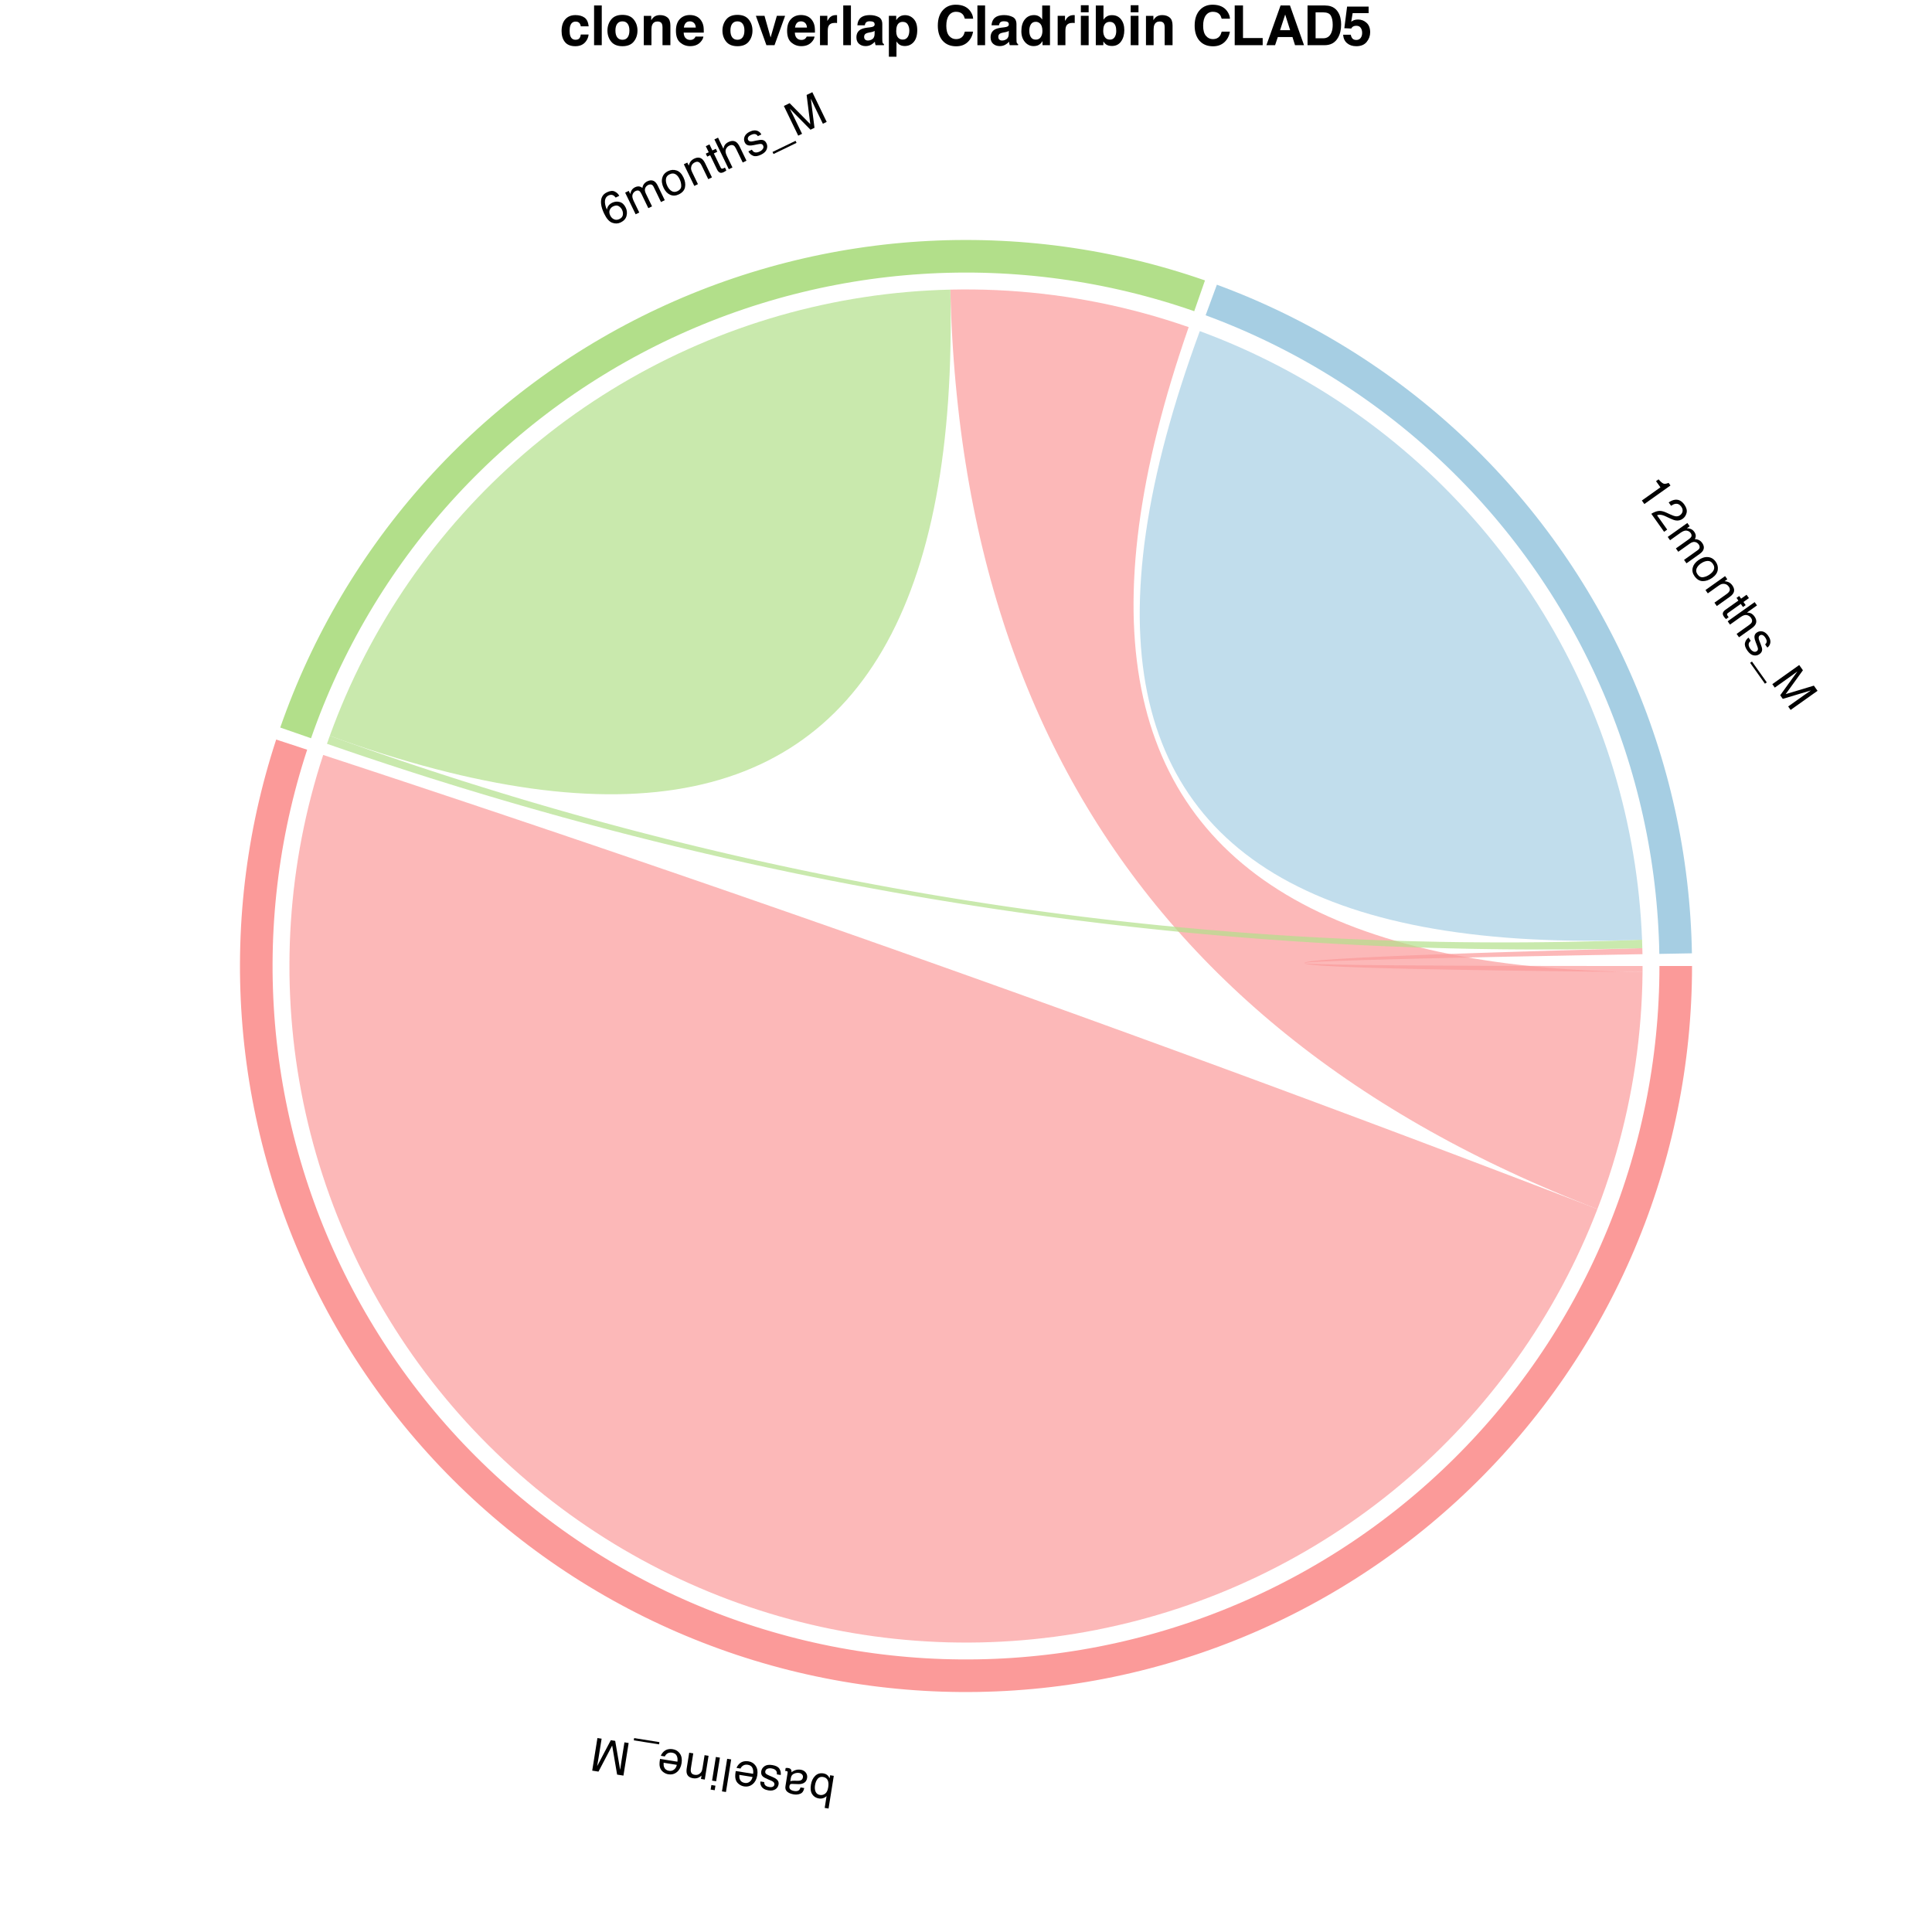 <?xml version="1.0" encoding="UTF-8"?>
<svg xmlns="http://www.w3.org/2000/svg" xmlns:xlink="http://www.w3.org/1999/xlink" width="504pt" height="504pt" viewBox="0 0 504 504" version="1.1">
<defs>
<g>
<symbol overflow="visible" id="glyph0-0">
<path style="stroke:none;" d="M -0.383 -0.062 L -1.742 8.438 L -8.488 7.359 L -7.129 -1.141 Z M -6.234 0.094 L -7.254 6.465 L -2.637 7.203 L -1.617 0.832 Z M -6.234 0.094 "/>
</symbol>
<symbol overflow="visible" id="glyph0-1">
<path style="stroke:none;" d="M -2.047 8.418 L -3.059 8.258 L -2.566 5.172 C -2.84 5.434 -3.148 5.617 -3.492 5.723 C -3.832 5.828 -4.188 5.852 -4.559 5.793 C -5.328 5.668 -5.914 5.305 -6.309 4.695 C -6.703 4.09 -6.82 3.27 -6.652 2.234 C -6.496 1.254 -6.129 0.48 -5.551 -0.094 C -4.973 -0.664 -4.262 -0.883 -3.422 -0.75 C -2.953 -0.676 -2.574 -0.496 -2.285 -0.219 C -2.113 -0.051 -1.941 0.199 -1.77 0.531 L -1.645 -0.262 L -0.684 -0.109 Z M -3.508 0.18 C -4.07 0.09 -4.527 0.246 -4.879 0.648 C -5.23 1.051 -5.465 1.621 -5.582 2.352 C -5.684 3.004 -5.633 3.566 -5.422 4.039 C -5.211 4.512 -4.832 4.793 -4.289 4.879 C -3.812 4.957 -3.371 4.848 -2.957 4.555 C -2.543 4.258 -2.273 3.711 -2.145 2.902 C -2.051 2.32 -2.047 1.836 -2.137 1.449 C -2.301 0.723 -2.758 0.301 -3.508 0.18 Z M -3.508 0.18 "/>
</symbol>
<symbol overflow="visible" id="glyph0-2">
<path style="stroke:none;" d="M -1.824 1.398 C -1.777 1.098 -1.852 0.844 -2.043 0.633 C -2.234 0.426 -2.48 0.297 -2.781 0.25 C -3.148 0.191 -3.516 0.219 -3.887 0.332 C -4.512 0.523 -4.875 0.938 -4.977 1.578 L -5.109 2.418 C -4.969 2.355 -4.793 2.316 -4.586 2.293 C -4.375 2.27 -4.172 2.266 -3.977 2.27 L -3.332 2.293 C -2.945 2.301 -2.652 2.27 -2.445 2.191 C -2.098 2.059 -1.891 1.797 -1.824 1.398 Z M -4.684 3.102 C -4.93 3.094 -5.105 3.168 -5.215 3.324 C -5.273 3.41 -5.32 3.539 -5.348 3.715 C -5.402 4.07 -5.32 4.348 -5.09 4.547 C -4.863 4.746 -4.516 4.887 -4.047 4.961 C -3.5 5.047 -3.094 4.961 -2.816 4.707 C -2.664 4.566 -2.543 4.336 -2.453 4.023 L -1.48 4.18 C -1.621 4.938 -1.957 5.43 -2.48 5.652 C -3.004 5.875 -3.582 5.938 -4.207 5.836 C -4.938 5.719 -5.508 5.484 -5.918 5.137 C -6.324 4.785 -6.48 4.316 -6.387 3.73 L -5.816 0.16 C -5.801 0.055 -5.809 -0.035 -5.844 -0.109 C -5.875 -0.184 -5.965 -0.23 -6.105 -0.254 C -6.152 -0.262 -6.207 -0.266 -6.266 -0.27 C -6.324 -0.273 -6.387 -0.273 -6.453 -0.273 L -6.332 -1.043 C -6.16 -1.062 -6.035 -1.07 -5.945 -1.07 C -5.859 -1.066 -5.742 -1.055 -5.598 -1.031 C -5.238 -0.973 -4.996 -0.805 -4.875 -0.523 C -4.812 -0.375 -4.785 -0.176 -4.789 0.078 C -4.531 -0.168 -4.188 -0.359 -3.758 -0.5 C -3.328 -0.641 -2.875 -0.672 -2.398 -0.598 C -1.824 -0.504 -1.379 -0.254 -1.07 0.152 C -0.762 0.559 -0.652 1.023 -0.734 1.551 C -0.828 2.125 -1.078 2.543 -1.488 2.801 C -1.895 3.059 -2.398 3.18 -2.992 3.16 Z M -4.684 3.102 "/>
</symbol>
<symbol overflow="visible" id="glyph0-3">
<path style="stroke:none;" d="M -1.695 1.723 C -1.668 1.371 -1.715 1.09 -1.828 0.883 C -2.035 0.504 -2.465 0.266 -3.113 0.16 C -3.496 0.098 -3.852 0.129 -4.168 0.25 C -4.488 0.371 -4.68 0.605 -4.734 0.957 C -4.777 1.223 -4.691 1.445 -4.477 1.621 C -4.34 1.73 -4.059 1.875 -3.633 2.059 L -2.84 2.398 C -2.332 2.613 -1.969 2.824 -1.742 3.027 C -1.34 3.379 -1.18 3.805 -1.258 4.301 C -1.352 4.887 -1.637 5.328 -2.117 5.625 C -2.598 5.918 -3.195 6.012 -3.91 5.895 C -4.844 5.746 -5.473 5.363 -5.797 4.75 C -6 4.363 -6.066 3.969 -5.996 3.57 L -5.012 3.727 C -5.031 3.965 -4.98 4.191 -4.863 4.406 C -4.668 4.719 -4.277 4.922 -3.688 5.02 C -3.293 5.082 -2.984 5.055 -2.758 4.934 C -2.531 4.816 -2.398 4.633 -2.355 4.387 C -2.312 4.117 -2.414 3.879 -2.652 3.676 C -2.793 3.555 -3.004 3.434 -3.297 3.312 L -3.957 3.035 C -4.676 2.734 -5.148 2.477 -5.375 2.266 C -5.738 1.938 -5.875 1.484 -5.785 0.914 C -5.695 0.363 -5.41 -0.078 -4.926 -0.414 C -4.445 -0.75 -3.773 -0.848 -2.918 -0.711 C -1.996 -0.562 -1.379 -0.25 -1.059 0.23 C -0.742 0.711 -0.621 1.262 -0.691 1.883 Z M -1.695 1.723 "/>
</symbol>
<symbol overflow="visible" id="glyph0-4">
<path style="stroke:none;" d="M -4.359 5.801 C -4.797 5.73 -5.207 5.559 -5.586 5.285 C -5.965 5.016 -6.238 4.695 -6.402 4.336 C -6.559 3.988 -6.641 3.602 -6.645 3.176 C -6.66 2.879 -6.617 2.418 -6.516 1.793 L -1.977 2.52 C -1.895 1.887 -1.961 1.359 -2.18 0.938 C -2.395 0.512 -2.797 0.254 -3.379 0.16 C -3.922 0.074 -4.383 0.184 -4.766 0.488 C -4.984 0.668 -5.152 0.887 -5.273 1.148 L -6.301 0.984 C -6.238 0.762 -6.105 0.523 -5.91 0.27 C -5.711 0.012 -5.504 -0.188 -5.285 -0.336 C -4.922 -0.594 -4.496 -0.738 -4.012 -0.773 C -3.75 -0.793 -3.465 -0.781 -3.148 -0.73 C -2.375 -0.605 -1.766 -0.219 -1.32 0.426 C -0.875 1.074 -0.73 1.902 -0.895 2.914 C -1.055 3.91 -1.453 4.672 -2.09 5.207 C -2.73 5.742 -3.484 5.941 -4.359 5.801 Z M -5.578 2.793 C -5.609 3.25 -5.57 3.629 -5.457 3.922 C -5.254 4.469 -4.816 4.797 -4.148 4.902 C -3.672 4.98 -3.242 4.871 -2.863 4.578 C -2.484 4.285 -2.242 3.871 -2.137 3.344 Z M -5.578 2.793 "/>
</symbol>
<symbol overflow="visible" id="glyph0-5">
<path style="stroke:none;" d="M -2.152 8.371 L -3.195 8.207 L -1.836 -0.293 L -0.793 -0.125 Z M -2.152 8.371 "/>
</symbol>
<symbol overflow="visible" id="glyph0-6">
<path style="stroke:none;" d="M -1.75 6.047 L -2.809 5.875 L -1.824 -0.293 L -0.766 -0.121 Z M -2.125 8.379 L -3.184 8.207 L -2.992 7.027 L -1.934 7.195 Z M -2.125 8.379 "/>
</symbol>
<symbol overflow="visible" id="glyph0-7">
<path style="stroke:none;" d="M -1.754 6.074 L -2.746 5.918 L -2.605 5.035 C -2.957 5.352 -3.309 5.562 -3.66 5.668 C -4.012 5.773 -4.391 5.797 -4.793 5.73 C -5.672 5.59 -6.215 5.188 -6.426 4.527 C -6.543 4.164 -6.551 3.668 -6.449 3.043 L -5.816 -0.93 L -4.758 -0.762 L -5.379 3.145 C -5.441 3.523 -5.434 3.836 -5.359 4.086 C -5.234 4.5 -4.93 4.746 -4.445 4.824 C -4.199 4.863 -3.992 4.871 -3.824 4.848 C -3.527 4.809 -3.25 4.68 -2.992 4.457 C -2.785 4.281 -2.641 4.09 -2.551 3.879 C -2.465 3.668 -2.391 3.363 -2.324 2.957 L -1.805 -0.289 L -0.766 -0.121 Z M -1.754 6.074 "/>
</symbol>
<symbol overflow="visible" id="glyph0-8">
<path style="stroke:none;" d="M 0.238 -1.48 L 0.145 -0.898 L -6.445 -1.949 L -6.352 -2.535 Z M 0.238 -1.48 "/>
</symbol>
<symbol overflow="visible" id="glyph0-9">
<path style="stroke:none;" d="M -2.234 8.359 L -3.883 8.098 L -5.176 0.52 L -8.746 7.316 L -10.379 7.059 L -9.02 -1.441 L -7.926 -1.27 L -8.73 3.75 C -8.758 3.922 -8.805 4.207 -8.879 4.609 C -8.949 5.008 -9.023 5.438 -9.098 5.898 L -5.527 -0.883 L -4.387 -0.703 L -3.09 6.859 L -3.051 6.598 C -3.016 6.391 -2.969 6.07 -2.91 5.645 C -2.852 5.215 -2.809 4.902 -2.773 4.699 L -1.973 -0.316 L -0.875 -0.141 Z M -2.234 8.359 "/>
</symbol>
<symbol overflow="visible" id="glyph1-0">
<path style="stroke:none;" d="M 0.348 -0.168 L -3.398 -7.918 L 2.754 -10.891 L 6.5 -3.141 Z M 5.059 -3.645 L 2.25 -9.453 L -1.957 -7.418 L 0.848 -1.609 Z M 5.059 -3.645 "/>
</symbol>
<symbol overflow="visible" id="glyph1-1">
<path style="stroke:none;" d="M -0.508 -9.113 C 0.336 -9.52 1.031 -9.586 1.574 -9.309 C 2.117 -9.031 2.504 -8.66 2.727 -8.199 L 1.789 -7.742 C 1.586 -8.016 1.383 -8.207 1.18 -8.316 C 0.797 -8.523 0.375 -8.512 -0.09 -8.289 C -0.621 -8.031 -0.922 -7.582 -1 -6.941 C -1.074 -6.297 -0.91 -5.512 -0.504 -4.578 C -0.441 -5.004 -0.281 -5.375 -0.027 -5.695 C 0.207 -5.98 0.512 -6.215 0.883 -6.395 C 1.516 -6.703 2.168 -6.766 2.832 -6.59 C 3.5 -6.414 4.027 -5.926 4.414 -5.121 C 4.746 -4.438 4.816 -3.723 4.625 -2.977 C 4.438 -2.23 3.926 -1.66 3.102 -1.258 C 2.395 -0.918 1.656 -0.891 0.883 -1.18 C 0.109 -1.465 -0.586 -2.246 -1.199 -3.516 C -1.652 -4.453 -1.922 -5.305 -2.012 -6.07 C -2.176 -7.535 -1.676 -8.551 -0.508 -9.113 Z M 2.777 -2.145 C 3.277 -2.387 3.57 -2.734 3.656 -3.188 C 3.742 -3.645 3.672 -4.102 3.453 -4.559 C 3.266 -4.945 2.977 -5.262 2.586 -5.504 C 2.195 -5.746 1.707 -5.727 1.125 -5.445 C 0.715 -5.246 0.422 -4.938 0.246 -4.52 C 0.07 -4.098 0.113 -3.617 0.375 -3.07 C 0.605 -2.594 0.941 -2.258 1.379 -2.07 C 1.816 -1.879 2.281 -1.902 2.777 -2.145 Z M 2.777 -2.145 "/>
</symbol>
<symbol overflow="visible" id="glyph1-2">
<path style="stroke:none;" d="M -2.035 -5.984 L -1.098 -6.441 L -0.707 -5.637 C -0.617 -6.023 -0.512 -6.324 -0.391 -6.539 C -0.18 -6.906 0.121 -7.188 0.52 -7.379 C 0.969 -7.598 1.387 -7.66 1.766 -7.57 C 1.984 -7.52 2.215 -7.402 2.461 -7.215 C 2.523 -7.621 2.664 -7.965 2.879 -8.25 C 3.094 -8.531 3.379 -8.758 3.73 -8.93 C 4.492 -9.297 5.141 -9.273 5.68 -8.859 C 5.973 -8.633 6.238 -8.273 6.48 -7.773 L 8.297 -4.012 L 7.312 -3.535 L 5.414 -7.461 C 5.23 -7.836 5.012 -8.051 4.758 -8.098 C 4.5 -8.148 4.238 -8.109 3.965 -7.977 C 3.594 -7.797 3.332 -7.516 3.184 -7.137 C 3.035 -6.758 3.102 -6.273 3.387 -5.691 L 4.973 -2.406 L 4.008 -1.938 L 2.227 -5.625 C 2.039 -6.008 1.859 -6.266 1.684 -6.398 C 1.41 -6.594 1.078 -6.594 0.684 -6.402 C 0.324 -6.23 0.066 -5.934 -0.094 -5.516 C -0.25 -5.094 -0.156 -4.52 0.195 -3.793 L 1.645 -0.797 L 0.695 -0.336 Z M -2.035 -5.984 "/>
</symbol>
<symbol overflow="visible" id="glyph1-3">
<path style="stroke:none;" d="M 2.641 -2.031 C 3.27 -2.336 3.59 -2.785 3.59 -3.375 C 3.594 -3.965 3.457 -4.551 3.172 -5.133 C 2.918 -5.66 2.625 -6.051 2.297 -6.297 C 1.777 -6.688 1.191 -6.727 0.539 -6.41 C -0.043 -6.129 -0.355 -5.703 -0.406 -5.133 C -0.457 -4.562 -0.328 -3.965 -0.027 -3.34 C 0.266 -2.738 0.637 -2.301 1.098 -2.027 C 1.555 -1.754 2.07 -1.754 2.641 -2.031 Z M 0.164 -7.25 C 0.891 -7.602 1.625 -7.66 2.363 -7.418 C 3.102 -7.176 3.695 -6.582 4.152 -5.641 C 4.594 -4.73 4.734 -3.867 4.578 -3.059 C 4.422 -2.25 3.879 -1.621 2.949 -1.172 C 2.172 -0.797 1.426 -0.762 0.715 -1.066 C 0.004 -1.371 -0.566 -1.965 -0.996 -2.852 C -1.453 -3.801 -1.578 -4.672 -1.367 -5.469 C -1.16 -6.266 -0.648 -6.859 0.164 -7.25 Z M 0.164 -7.25 "/>
</symbol>
<symbol overflow="visible" id="glyph1-4">
<path style="stroke:none;" d="M -2.035 -5.984 L -1.133 -6.422 L -0.746 -5.621 C -0.637 -6.082 -0.469 -6.453 -0.242 -6.742 C -0.012 -7.031 0.285 -7.266 0.652 -7.441 C 1.453 -7.828 2.129 -7.812 2.684 -7.387 C 2.984 -7.156 3.273 -6.758 3.551 -6.188 L 5.301 -2.562 L 4.336 -2.098 L 2.613 -5.656 C 2.449 -6 2.262 -6.254 2.059 -6.418 C 1.719 -6.688 1.328 -6.715 0.887 -6.5 C 0.66 -6.391 0.488 -6.281 0.363 -6.164 C 0.141 -5.961 -0.012 -5.695 -0.098 -5.367 C -0.164 -5.105 -0.176 -4.863 -0.125 -4.641 C -0.078 -4.418 0.035 -4.125 0.215 -3.754 L 1.645 -0.797 L 0.695 -0.336 Z M -2.035 -5.984 "/>
</symbol>
<symbol overflow="visible" id="glyph1-5">
<path style="stroke:none;" d="M -2.609 -7.656 L -1.648 -8.121 L -0.887 -6.543 L 0.016 -6.977 L 0.391 -6.203 L -0.512 -5.766 L 1.273 -2.078 C 1.367 -1.883 1.5 -1.781 1.664 -1.781 C 1.758 -1.777 1.891 -1.816 2.062 -1.902 C 2.109 -1.926 2.156 -1.949 2.207 -1.977 C 2.258 -2.004 2.32 -2.035 2.387 -2.078 L 2.75 -1.328 C 2.656 -1.246 2.551 -1.168 2.441 -1.098 C 2.332 -1.023 2.207 -0.957 2.07 -0.891 C 1.625 -0.676 1.27 -0.645 1.004 -0.793 C 0.734 -0.945 0.512 -1.199 0.336 -1.562 L -1.469 -5.301 L -2.234 -4.934 L -2.609 -5.707 L -1.844 -6.078 Z M -2.609 -7.656 "/>
</symbol>
<symbol overflow="visible" id="glyph1-6">
<path style="stroke:none;" d="M -3.062 -8.113 L -2.113 -8.57 L -0.715 -5.68 C -0.629 -6.074 -0.523 -6.371 -0.398 -6.574 C -0.191 -6.922 0.141 -7.207 0.598 -7.43 C 1.418 -7.824 2.113 -7.809 2.684 -7.375 C 2.992 -7.141 3.281 -6.742 3.551 -6.188 L 5.301 -2.562 L 4.324 -2.09 L 2.605 -5.652 C 2.402 -6.066 2.203 -6.348 2.004 -6.488 C 1.684 -6.715 1.285 -6.711 0.809 -6.484 C 0.414 -6.293 0.125 -5.984 -0.066 -5.559 C -0.254 -5.133 -0.168 -4.543 0.195 -3.793 L 1.645 -0.797 L 0.695 -0.336 Z M -3.062 -8.113 "/>
</symbol>
<symbol overflow="visible" id="glyph1-7">
<path style="stroke:none;" d="M 0.402 -2.383 C 0.586 -2.078 0.781 -1.875 0.992 -1.77 C 1.379 -1.578 1.867 -1.625 2.461 -1.91 C 2.812 -2.082 3.086 -2.309 3.277 -2.59 C 3.469 -2.871 3.488 -3.172 3.336 -3.492 C 3.219 -3.734 3.02 -3.867 2.746 -3.891 C 2.57 -3.902 2.258 -3.863 1.805 -3.77 L 0.957 -3.594 C 0.418 -3.48 -0.004 -3.441 -0.301 -3.48 C -0.832 -3.539 -1.211 -3.797 -1.43 -4.25 C -1.688 -4.785 -1.703 -5.309 -1.48 -5.824 C -1.254 -6.344 -0.816 -6.758 -0.164 -7.074 C 0.688 -7.484 1.418 -7.531 2.039 -7.215 C 2.426 -7.012 2.707 -6.727 2.875 -6.355 L 1.98 -5.922 C 1.859 -6.129 1.688 -6.289 1.469 -6.398 C 1.129 -6.543 0.691 -6.484 0.152 -6.223 C -0.207 -6.051 -0.445 -5.852 -0.562 -5.625 C -0.68 -5.398 -0.684 -5.172 -0.578 -4.949 C -0.457 -4.703 -0.242 -4.562 0.074 -4.531 C 0.258 -4.512 0.5 -4.535 0.809 -4.602 L 1.508 -4.754 C 2.27 -4.918 2.805 -4.977 3.113 -4.934 C 3.602 -4.871 3.969 -4.578 4.219 -4.059 C 4.465 -3.555 4.484 -3.027 4.277 -2.48 C 4.074 -1.93 3.582 -1.465 2.801 -1.086 C 1.961 -0.68 1.273 -0.582 0.738 -0.797 C 0.203 -1.008 -0.211 -1.391 -0.508 -1.941 Z M 0.402 -2.383 "/>
</symbol>
<symbol overflow="visible" id="glyph1-8">
<path style="stroke:none;" d="M 0.652 1.352 L 0.395 0.816 L 6.402 -2.086 L 6.66 -1.555 Z M 0.652 1.352 "/>
</symbol>
<symbol overflow="visible" id="glyph1-9">
<path style="stroke:none;" d="M -2.949 -8.133 L -1.445 -8.859 L 3.945 -3.387 L 2.988 -11.008 L 4.477 -11.727 L 8.223 -3.977 L 7.227 -3.496 L 5.016 -8.066 C 4.938 -8.227 4.816 -8.488 4.645 -8.859 C 4.477 -9.227 4.289 -9.621 4.086 -10.039 L 5.039 -2.438 L 4 -1.934 L -1.387 -7.395 L -1.273 -7.156 C -1.18 -6.965 -1.035 -6.68 -0.84 -6.293 C -0.645 -5.91 -0.5 -5.625 -0.414 -5.441 L 1.797 -0.871 L 0.797 -0.387 Z M -2.949 -8.133 "/>
</symbol>
<symbol overflow="visible" id="glyph2-0">
<path style="stroke:none;" d="M 0.223 0.316 L 7.242 -4.668 L 11.199 0.898 L 4.18 5.887 Z M 4.434 4.383 L 9.695 0.645 L 6.988 -3.168 L 1.727 0.57 Z M 4.434 4.383 "/>
</symbol>
<symbol overflow="visible" id="glyph2-1">
<path style="stroke:none;" d="M 5.508 -2.504 L 6.168 -2.973 C 6.668 -2.395 7.078 -2.035 7.395 -1.891 C 7.711 -1.746 8.176 -1.801 8.789 -2.055 L 9.273 -1.375 L 2.461 3.465 L 1.809 2.547 L 6.652 -0.895 Z M 5.508 -2.504 "/>
</symbol>
<symbol overflow="visible" id="glyph2-2">
<path style="stroke:none;" d="M 0.219 0.305 C 0.828 -0.082 1.43 -0.324 2.016 -0.422 C 2.602 -0.52 3.293 -0.387 4.086 -0.027 L 5.266 0.512 C 5.797 0.754 6.207 0.898 6.492 0.945 C 6.941 1.016 7.336 0.934 7.68 0.691 C 8.078 0.406 8.309 0.062 8.371 -0.34 C 8.438 -0.746 8.328 -1.148 8.043 -1.547 C 7.625 -2.137 7.113 -2.383 6.508 -2.293 C 6.184 -2.246 5.805 -2.078 5.371 -1.789 L 4.75 -2.664 C 5.352 -3.078 5.914 -3.312 6.441 -3.367 C 7.367 -3.465 8.164 -3.043 8.836 -2.102 C 9.391 -1.316 9.586 -0.594 9.422 0.066 C 9.254 0.73 8.91 1.246 8.391 1.613 C 7.844 2.004 7.238 2.145 6.578 2.035 C 6.191 1.973 5.633 1.766 4.902 1.418 L 4.074 1.023 C 3.68 0.832 3.344 0.703 3.062 0.637 C 2.559 0.516 2.109 0.531 1.711 0.688 L 4.363 4.426 L 3.555 5 Z M 0.219 0.305 "/>
</symbol>
<symbol overflow="visible" id="glyph2-3">
<path style="stroke:none;" d="M 5.562 -3.004 L 6.168 -2.152 L 5.441 -1.637 C 5.84 -1.613 6.152 -1.559 6.383 -1.473 C 6.781 -1.328 7.105 -1.074 7.363 -0.715 C 7.652 -0.309 7.785 0.09 7.758 0.48 C 7.742 0.703 7.668 0.949 7.523 1.223 C 7.934 1.219 8.297 1.301 8.613 1.465 C 8.93 1.629 9.199 1.871 9.43 2.191 C 9.918 2.879 10 3.523 9.68 4.125 C 9.508 4.449 9.195 4.773 8.742 5.094 L 5.34 7.512 L 4.703 6.621 L 8.258 4.094 C 8.598 3.852 8.773 3.602 8.777 3.34 C 8.785 3.078 8.699 2.828 8.527 2.582 C 8.285 2.246 7.965 2.035 7.566 1.953 C 7.168 1.867 6.703 2.016 6.176 2.391 L 3.199 4.504 L 2.578 3.629 L 5.918 1.258 C 6.266 1.012 6.488 0.789 6.59 0.594 C 6.734 0.293 6.68 -0.035 6.43 -0.391 C 6.199 -0.715 5.863 -0.922 5.422 -1.008 C 4.98 -1.098 4.43 -0.906 3.773 -0.438 L 1.059 1.492 L 0.449 0.629 Z M 5.562 -3.004 "/>
</symbol>
<symbol overflow="visible" id="glyph2-4">
<path style="stroke:none;" d="M 2.445 2.266 C 2.848 2.836 3.344 3.074 3.926 2.98 C 4.508 2.887 5.062 2.648 5.59 2.273 C 6.066 1.934 6.402 1.582 6.594 1.219 C 6.895 0.641 6.832 0.055 6.41 -0.535 C 6.039 -1.062 5.566 -1.301 4.996 -1.254 C 4.426 -1.207 3.855 -0.984 3.289 -0.582 C 2.742 -0.195 2.375 0.246 2.18 0.742 C 1.988 1.238 2.074 1.746 2.445 2.266 Z M 7.18 -1.047 C 7.648 -0.387 7.824 0.328 7.707 1.094 C 7.59 1.863 7.105 2.551 6.254 3.156 C 5.43 3.742 4.605 4.023 3.781 4.008 C 2.957 3.988 2.246 3.555 1.645 2.711 C 1.145 2.008 0.988 1.281 1.168 0.527 C 1.352 -0.223 1.844 -0.887 2.645 -1.457 C 3.504 -2.066 4.344 -2.336 5.164 -2.262 C 5.984 -2.188 6.656 -1.781 7.18 -1.047 Z M 7.18 -1.047 "/>
</symbol>
<symbol overflow="visible" id="glyph2-5">
<path style="stroke:none;" d="M 5.562 -3.004 L 6.145 -2.188 L 5.418 -1.672 C 5.891 -1.641 6.285 -1.539 6.609 -1.359 C 6.934 -1.184 7.211 -0.93 7.445 -0.598 C 7.961 0.129 8.059 0.801 7.73 1.414 C 7.555 1.75 7.207 2.102 6.691 2.469 L 3.41 4.801 L 2.789 3.926 L 6.016 1.637 C 6.328 1.414 6.543 1.188 6.672 0.961 C 6.879 0.582 6.844 0.191 6.559 -0.211 C 6.414 -0.414 6.273 -0.566 6.141 -0.668 C 5.902 -0.852 5.613 -0.961 5.277 -0.988 C 5.008 -1.012 4.766 -0.98 4.555 -0.898 C 4.344 -0.812 4.074 -0.652 3.738 -0.414 L 1.059 1.492 L 0.449 0.629 Z M 5.562 -3.004 "/>
</symbol>
<symbol overflow="visible" id="glyph2-6">
<path style="stroke:none;" d="M 7.113 -3.848 L 7.73 -2.977 L 6.305 -1.961 L 6.883 -1.145 L 6.18 -0.648 L 5.602 -1.465 L 2.262 0.91 C 2.082 1.035 2.008 1.18 2.031 1.344 C 2.047 1.438 2.105 1.559 2.219 1.715 C 2.246 1.758 2.281 1.801 2.316 1.848 C 2.352 1.895 2.395 1.949 2.445 2.008 L 1.77 2.488 C 1.668 2.41 1.574 2.324 1.488 2.227 C 1.398 2.129 1.309 2.016 1.223 1.891 C 0.938 1.492 0.848 1.145 0.949 0.855 C 1.055 0.566 1.27 0.305 1.598 0.074 L 4.984 -2.332 L 4.492 -3.027 L 5.195 -3.523 L 5.688 -2.832 Z M 7.113 -3.848 "/>
</symbol>
<symbol overflow="visible" id="glyph2-7">
<path style="stroke:none;" d="M 7.488 -4.371 L 8.098 -3.512 L 5.48 -1.652 C 5.883 -1.633 6.195 -1.578 6.418 -1.488 C 6.797 -1.34 7.133 -1.059 7.426 -0.648 C 7.953 0.094 8.051 0.781 7.719 1.414 C 7.539 1.762 7.195 2.113 6.691 2.469 L 3.41 4.801 L 2.781 3.918 L 6.008 1.625 C 6.383 1.359 6.625 1.117 6.73 0.895 C 6.902 0.539 6.832 0.148 6.527 -0.281 C 6.273 -0.637 5.922 -0.875 5.473 -0.988 C 5.02 -1.105 4.453 -0.922 3.773 -0.438 L 1.059 1.492 L 0.449 0.629 Z M 7.488 -4.371 "/>
</symbol>
<symbol overflow="visible" id="glyph2-8">
<path style="stroke:none;" d="M 2.414 0 C 2.148 0.23 1.98 0.457 1.91 0.684 C 1.785 1.098 1.914 1.57 2.293 2.105 C 2.52 2.426 2.789 2.656 3.102 2.801 C 3.41 2.945 3.711 2.914 4 2.707 C 4.219 2.551 4.316 2.336 4.293 2.059 C 4.277 1.887 4.184 1.582 4.016 1.152 L 3.703 0.344 C 3.5 -0.168 3.395 -0.574 3.379 -0.879 C 3.352 -1.414 3.539 -1.824 3.953 -2.117 C 4.438 -2.461 4.949 -2.566 5.496 -2.43 C 6.043 -2.293 6.527 -1.93 6.945 -1.34 C 7.492 -0.57 7.664 0.145 7.453 0.809 C 7.316 1.227 7.082 1.547 6.746 1.777 L 6.168 0.965 C 6.352 0.812 6.48 0.617 6.555 0.383 C 6.641 0.023 6.508 -0.398 6.164 -0.887 C 5.934 -1.211 5.695 -1.414 5.453 -1.492 C 5.211 -1.57 4.984 -1.539 4.781 -1.391 C 4.559 -1.234 4.461 -0.996 4.48 -0.684 C 4.492 -0.5 4.555 -0.262 4.672 0.031 L 4.938 0.695 C 5.227 1.422 5.375 1.938 5.387 2.246 C 5.402 2.738 5.176 3.152 4.703 3.484 C 4.25 3.809 3.734 3.914 3.156 3.805 C 2.578 3.695 2.039 3.285 1.539 2.578 C 0.996 1.816 0.789 1.156 0.906 0.594 C 1.027 0.031 1.336 -0.441 1.828 -0.824 Z M 2.414 0 "/>
</symbol>
<symbol overflow="visible" id="glyph2-9">
<path style="stroke:none;" d="M -1.223 0.867 L -0.742 0.527 L 3.125 5.965 L 2.641 6.309 Z M -1.223 0.867 "/>
</symbol>
<symbol overflow="visible" id="glyph2-10">
<path style="stroke:none;" d="M 7.527 -4.266 L 8.496 -2.902 L 3.996 3.328 L 11.352 1.113 L 12.309 2.461 L 5.289 7.445 L 4.648 6.543 L 8.789 3.602 C 8.934 3.5 9.172 3.336 9.508 3.105 C 9.844 2.875 10.203 2.629 10.582 2.359 L 3.242 4.562 L 2.574 3.621 L 7.059 -2.602 L 6.844 -2.445 C 6.672 -2.324 6.414 -2.133 6.066 -1.875 C 5.719 -1.617 5.465 -1.43 5.297 -1.312 L 1.156 1.629 L 0.512 0.723 Z M 7.527 -4.266 "/>
</symbol>
<symbol overflow="visible" id="glyph3-0">
<path style="stroke:none;" d="M 1.082 0 L 1.082 -10.363 L 9.43 -10.363 L 9.43 0 Z M 8.137 -1.293 L 8.137 -9.07 L 2.375 -9.07 L 2.375 -1.293 Z M 8.137 -1.293 "/>
</symbol>
<symbol overflow="visible" id="glyph3-1">
<path style="stroke:none;" d="M 5.512 -4.914 C 5.473 -5.199 5.379 -5.457 5.223 -5.688 C 5 -5.996 4.648 -6.152 4.176 -6.152 C 3.5 -6.152 3.039 -5.816 2.793 -5.148 C 2.66 -4.793 2.594 -4.316 2.594 -3.727 C 2.594 -3.164 2.66 -2.711 2.793 -2.371 C 3.031 -1.734 3.48 -1.414 4.141 -1.414 C 4.609 -1.414 4.941 -1.539 5.141 -1.793 C 5.336 -2.047 5.457 -2.375 5.5 -2.777 L 7.543 -2.777 C 7.496 -2.168 7.277 -1.59 6.883 -1.047 C 6.254 -0.172 5.324 0.266 4.094 0.266 C 2.859 0.266 1.953 -0.098 1.371 -0.828 C 0.789 -1.559 0.5 -2.512 0.5 -3.676 C 0.5 -4.992 0.82 -6.02 1.461 -6.75 C 2.105 -7.48 2.992 -7.848 4.121 -7.848 C 5.082 -7.848 5.867 -7.633 6.48 -7.199 C 7.09 -6.77 7.453 -6.008 7.566 -4.914 Z M 5.512 -4.914 "/>
</symbol>
<symbol overflow="visible" id="glyph3-2">
<path style="stroke:none;" d="M 2.98 0 L 0.977 0 L 0.977 -10.363 L 2.98 -10.363 Z M 2.98 0 "/>
</symbol>
<symbol overflow="visible" id="glyph3-3">
<path style="stroke:none;" d="M 4.375 -1.414 C 4.961 -1.414 5.41 -1.621 5.723 -2.039 C 6.035 -2.457 6.195 -3.051 6.195 -3.816 C 6.195 -4.586 6.039 -5.18 5.723 -5.594 C 5.41 -6.008 4.961 -6.215 4.375 -6.215 C 3.789 -6.215 3.336 -6.008 3.02 -5.594 C 2.703 -5.18 2.547 -4.586 2.547 -3.816 C 2.547 -3.047 2.703 -2.457 3.02 -2.039 C 3.336 -1.621 3.789 -1.414 4.375 -1.414 Z M 8.297 -3.816 C 8.297 -2.691 7.973 -1.73 7.328 -0.93 C 6.68 -0.133 5.699 0.266 4.379 0.266 C 3.062 0.266 2.082 -0.133 1.434 -0.93 C 0.789 -1.73 0.465 -2.691 0.465 -3.816 C 0.465 -4.922 0.789 -5.883 1.434 -6.695 C 2.082 -7.504 3.062 -7.91 4.379 -7.91 C 5.695 -7.91 6.68 -7.504 7.328 -6.695 C 7.973 -5.883 8.297 -4.926 8.297 -3.816 Z M 8.297 -3.816 "/>
</symbol>
<symbol overflow="visible" id="glyph3-4">
<path style="stroke:none;" d="M 5.184 -7.848 C 5.973 -7.848 6.621 -7.641 7.125 -7.223 C 7.629 -6.809 7.883 -6.121 7.883 -5.16 L 7.883 0 L 5.828 0 L 5.828 -4.66 C 5.828 -5.062 5.773 -5.375 5.668 -5.59 C 5.469 -5.984 5.094 -6.18 4.543 -6.18 C 3.863 -6.18 3.395 -5.891 3.145 -5.316 C 3.012 -5.012 2.945 -4.621 2.945 -4.148 L 2.945 0 L 0.949 0 L 0.949 -7.648 L 2.883 -7.648 L 2.883 -6.531 C 3.141 -6.926 3.383 -7.211 3.613 -7.383 C 4.027 -7.691 4.551 -7.848 5.184 -7.848 Z M 5.184 -7.848 "/>
</symbol>
<symbol overflow="visible" id="glyph3-5">
<path style="stroke:none;" d="M 3.957 -6.215 C 3.492 -6.215 3.133 -6.07 2.879 -5.781 C 2.625 -5.488 2.465 -5.094 2.398 -4.598 L 5.512 -4.598 C 5.48 -5.129 5.32 -5.531 5.031 -5.805 C 4.742 -6.078 4.387 -6.215 3.957 -6.215 Z M 3.957 -7.867 C 4.594 -7.867 5.172 -7.75 5.68 -7.508 C 6.191 -7.27 6.613 -6.895 6.945 -6.379 C 7.246 -5.922 7.441 -5.395 7.531 -4.797 C 7.582 -4.445 7.602 -3.938 7.594 -3.277 L 2.348 -3.277 C 2.375 -2.508 2.617 -1.969 3.074 -1.66 C 3.352 -1.469 3.684 -1.371 4.07 -1.371 C 4.484 -1.371 4.82 -1.488 5.078 -1.723 C 5.219 -1.848 5.34 -2.023 5.449 -2.25 L 7.496 -2.25 C 7.445 -1.797 7.207 -1.332 6.785 -0.863 C 6.129 -0.117 5.211 0.254 4.027 0.254 C 3.055 0.254 2.195 -0.062 1.449 -0.688 C 0.703 -1.316 0.332 -2.34 0.332 -3.754 C 0.332 -5.082 0.668 -6.098 1.34 -6.805 C 2.012 -7.512 2.887 -7.867 3.957 -7.867 Z M 3.957 -7.867 "/>
</symbol>
<symbol overflow="visible" id="glyph3-6">
<g>
</g>
</symbol>
<symbol overflow="visible" id="glyph3-7">
<path style="stroke:none;" d="M 5.66 -7.664 L 7.812 -7.664 L 5.047 0 L 2.934 0 L 0.184 -7.664 L 2.434 -7.664 L 4.027 -2.012 Z M 5.66 -7.664 "/>
</symbol>
<symbol overflow="visible" id="glyph3-8">
<path style="stroke:none;" d="M 5.098 -7.848 C 5.137 -7.848 5.168 -7.844 5.191 -7.844 C 5.219 -7.84 5.277 -7.836 5.363 -7.832 L 5.363 -5.781 C 5.238 -5.793 5.125 -5.805 5.027 -5.809 C 4.93 -5.812 4.848 -5.816 4.789 -5.816 C 3.98 -5.816 3.441 -5.551 3.164 -5.027 C 3.008 -4.73 2.934 -4.277 2.934 -3.664 L 2.934 0 L 0.914 0 L 0.914 -7.664 L 2.828 -7.664 L 2.828 -6.328 C 3.137 -6.84 3.406 -7.188 3.637 -7.375 C 4.012 -7.688 4.496 -7.848 5.098 -7.848 Z M 5.098 -7.848 "/>
</symbol>
<symbol overflow="visible" id="glyph3-9">
<path style="stroke:none;" d="M 5.16 -3.727 C 5.035 -3.648 4.906 -3.582 4.777 -3.531 C 4.648 -3.484 4.473 -3.438 4.246 -3.395 L 3.797 -3.312 C 3.375 -3.238 3.074 -3.145 2.891 -3.039 C 2.582 -2.855 2.426 -2.57 2.426 -2.188 C 2.426 -1.844 2.52 -1.598 2.711 -1.445 C 2.902 -1.293 3.133 -1.215 3.402 -1.215 C 3.836 -1.215 4.23 -1.344 4.594 -1.598 C 4.957 -1.852 5.148 -2.312 5.16 -2.98 Z M 3.945 -4.66 C 4.316 -4.707 4.578 -4.766 4.738 -4.836 C 5.023 -4.957 5.168 -5.148 5.168 -5.406 C 5.168 -5.719 5.059 -5.938 4.84 -6.059 C 4.621 -6.176 4.305 -6.238 3.883 -6.238 C 3.41 -6.238 3.074 -6.121 2.875 -5.887 C 2.734 -5.711 2.641 -5.477 2.594 -5.184 L 0.66 -5.184 C 0.703 -5.852 0.891 -6.402 1.223 -6.836 C 1.754 -7.508 2.664 -7.848 3.953 -7.848 C 4.789 -7.848 5.535 -7.68 6.188 -7.348 C 6.84 -7.016 7.164 -6.387 7.164 -5.465 L 7.164 -1.949 C 7.164 -1.703 7.168 -1.41 7.18 -1.062 C 7.191 -0.801 7.234 -0.621 7.297 -0.527 C 7.363 -0.434 7.461 -0.355 7.594 -0.297 L 7.594 0 L 5.414 0 C 5.352 -0.156 5.312 -0.301 5.289 -0.438 C 5.266 -0.574 5.246 -0.727 5.23 -0.898 C 4.953 -0.598 4.637 -0.344 4.273 -0.133 C 3.844 0.113 3.355 0.238 2.812 0.238 C 2.117 0.238 1.547 0.039 1.094 -0.355 C 0.641 -0.75 0.414 -1.312 0.414 -2.039 C 0.414 -2.98 0.777 -3.664 1.504 -4.086 C 1.902 -4.316 2.488 -4.48 3.262 -4.578 Z M 3.945 -4.66 "/>
</symbol>
<symbol overflow="visible" id="glyph3-10">
<path style="stroke:none;" d="M 6.215 -3.832 C 6.215 -4.422 6.082 -4.945 5.812 -5.398 C 5.543 -5.855 5.105 -6.082 4.5 -6.082 C 3.773 -6.082 3.273 -5.738 3.004 -5.047 C 2.863 -4.684 2.793 -4.219 2.793 -3.656 C 2.793 -2.766 3.027 -2.141 3.5 -1.777 C 3.781 -1.566 4.117 -1.461 4.5 -1.461 C 5.059 -1.461 5.484 -1.68 5.777 -2.109 C 6.07 -2.539 6.215 -3.113 6.215 -3.832 Z M 5.078 -7.832 C 5.973 -7.832 6.73 -7.504 7.352 -6.84 C 7.973 -6.18 8.281 -5.211 8.281 -3.93 C 8.281 -2.582 7.98 -1.551 7.371 -0.844 C 6.766 -0.137 5.984 0.219 5.027 0.219 C 4.418 0.219 3.91 0.066 3.508 -0.238 C 3.289 -0.406 3.074 -0.652 2.863 -0.977 L 2.863 3.016 L 0.879 3.016 L 0.879 -7.664 L 2.797 -7.664 L 2.797 -6.531 C 3.012 -6.863 3.242 -7.129 3.488 -7.32 C 3.934 -7.66 4.461 -7.832 5.078 -7.832 Z M 5.078 -7.832 "/>
</symbol>
<symbol overflow="visible" id="glyph3-11">
<path style="stroke:none;" d="M 0.648 -5.098 C 0.648 -6.906 1.133 -8.301 2.102 -9.281 C 2.945 -10.133 4.02 -10.559 5.324 -10.559 C 7.066 -10.559 8.34 -9.988 9.148 -8.844 C 9.594 -8.203 9.832 -7.559 9.863 -6.91 L 7.699 -6.91 C 7.559 -7.406 7.379 -7.785 7.156 -8.035 C 6.762 -8.484 6.18 -8.711 5.406 -8.711 C 4.621 -8.711 4 -8.395 3.543 -7.758 C 3.09 -7.125 2.863 -6.227 2.863 -5.062 C 2.863 -3.898 3.102 -3.027 3.582 -2.449 C 4.062 -1.871 4.672 -1.582 5.414 -1.582 C 6.172 -1.582 6.754 -1.832 7.152 -2.328 C 7.371 -2.594 7.555 -2.996 7.699 -3.531 L 9.844 -3.531 C 9.656 -2.402 9.176 -1.48 8.406 -0.773 C 7.633 -0.066 6.648 0.289 5.441 0.289 C 3.953 0.289 2.781 -0.191 1.926 -1.145 C 1.074 -2.105 0.648 -3.426 0.648 -5.098 Z M 0.648 -5.098 "/>
</symbol>
<symbol overflow="visible" id="glyph3-12">
<path style="stroke:none;" d="M 3.762 -7.848 C 4.227 -7.848 4.637 -7.746 5 -7.539 C 5.359 -7.336 5.652 -7.055 5.879 -6.695 L 5.879 -10.348 L 7.91 -10.348 L 7.91 0 L 5.961 0 L 5.961 -1.062 C 5.676 -0.605 5.352 -0.277 4.984 -0.07 C 4.621 0.137 4.164 0.238 3.621 0.238 C 2.727 0.238 1.973 -0.121 1.359 -0.848 C 0.75 -1.57 0.441 -2.5 0.441 -3.637 C 0.441 -4.941 0.742 -5.973 1.348 -6.723 C 1.949 -7.473 2.754 -7.848 3.762 -7.848 Z M 4.199 -1.449 C 4.766 -1.449 5.195 -1.66 5.492 -2.082 C 5.785 -2.504 5.934 -3.051 5.934 -3.719 C 5.934 -4.656 5.699 -5.328 5.223 -5.73 C 4.934 -5.973 4.598 -6.098 4.211 -6.098 C 3.625 -6.098 3.195 -5.875 2.922 -5.43 C 2.648 -4.988 2.512 -4.438 2.512 -3.781 C 2.512 -3.074 2.648 -2.508 2.93 -2.086 C 3.207 -1.66 3.629 -1.449 4.199 -1.449 Z M 4.199 -1.449 "/>
</symbol>
<symbol overflow="visible" id="glyph3-13">
<path style="stroke:none;" d="M 2.996 -8.578 L 0.965 -8.578 L 0.965 -10.426 L 2.996 -10.426 Z M 0.965 -7.664 L 2.996 -7.664 L 2.996 0 L 0.965 0 Z M 0.965 -7.664 "/>
</symbol>
<symbol overflow="visible" id="glyph3-14">
<path style="stroke:none;" d="M 5.078 -7.832 C 6.086 -7.832 6.871 -7.469 7.441 -6.742 C 8.012 -6.016 8.297 -5.078 8.297 -3.93 C 8.297 -2.738 8.016 -1.754 7.453 -0.969 C 6.891 -0.188 6.105 0.203 5.098 0.203 C 4.465 0.203 3.957 0.078 3.57 -0.176 C 3.34 -0.324 3.094 -0.59 2.828 -0.965 L 2.828 0 L 0.863 0 L 0.863 -10.348 L 2.863 -10.348 L 2.863 -6.664 C 3.117 -7.02 3.395 -7.293 3.699 -7.48 C 4.059 -7.715 4.52 -7.832 5.078 -7.832 Z M 4.562 -1.449 C 5.078 -1.449 5.48 -1.656 5.766 -2.074 C 6.051 -2.492 6.195 -3.039 6.195 -3.719 C 6.195 -4.262 6.125 -4.715 5.984 -5.07 C 5.715 -5.746 5.223 -6.082 4.508 -6.082 C 3.781 -6.082 3.281 -5.75 3.008 -5.09 C 2.867 -4.738 2.797 -4.285 2.797 -3.727 C 2.797 -3.07 2.945 -2.527 3.234 -2.094 C 3.523 -1.664 3.969 -1.449 4.562 -1.449 Z M 4.562 -1.449 "/>
</symbol>
<symbol overflow="visible" id="glyph3-15">
<path style="stroke:none;" d="M 1.098 -10.363 L 3.262 -10.363 L 3.262 -1.863 L 8.395 -1.863 L 8.395 0 L 1.098 0 Z M 1.098 -10.363 "/>
</symbol>
<symbol overflow="visible" id="glyph3-16">
<path style="stroke:none;" d="M 3.93 -3.918 L 6.559 -3.918 L 5.266 -7.996 Z M 4.062 -10.363 L 6.512 -10.363 L 10.18 0 L 7.832 0 L 7.164 -2.129 L 3.348 -2.129 L 2.629 0 L 0.367 0 Z M 4.062 -10.363 "/>
</symbol>
<symbol overflow="visible" id="glyph3-17">
<path style="stroke:none;" d="M 3.199 -8.562 L 3.199 -1.801 L 5.195 -1.801 C 6.219 -1.801 6.93 -2.305 7.332 -3.312 C 7.555 -3.863 7.664 -4.523 7.664 -5.289 C 7.664 -6.344 7.5 -7.152 7.168 -7.715 C 6.836 -8.281 6.18 -8.562 5.195 -8.562 Z M 5.562 -10.363 C 6.203 -10.355 6.738 -10.277 7.164 -10.137 C 7.891 -9.898 8.48 -9.461 8.93 -8.824 C 9.289 -8.309 9.535 -7.75 9.668 -7.152 C 9.801 -6.551 9.863 -5.98 9.863 -5.434 C 9.863 -4.055 9.59 -2.891 9.035 -1.934 C 8.285 -0.645 7.129 0 5.562 0 L 1.098 0 L 1.098 -10.363 Z M 5.562 -10.363 "/>
</symbol>
<symbol overflow="visible" id="glyph3-18">
<path style="stroke:none;" d="M 2.375 -2.727 C 2.457 -2.293 2.609 -1.957 2.832 -1.719 C 3.059 -1.48 3.387 -1.363 3.816 -1.363 C 4.312 -1.363 4.691 -1.539 4.953 -1.887 C 5.215 -2.238 5.344 -2.676 5.344 -3.207 C 5.344 -3.727 5.223 -4.164 4.977 -4.523 C 4.734 -4.883 4.355 -5.062 3.84 -5.062 C 3.594 -5.062 3.383 -5.031 3.207 -4.973 C 2.891 -4.859 2.656 -4.648 2.496 -4.344 L 0.695 -4.43 L 1.414 -10.062 L 7.031 -10.062 L 7.031 -8.359 L 2.863 -8.359 L 2.496 -6.133 C 2.805 -6.332 3.047 -6.465 3.219 -6.531 C 3.512 -6.641 3.863 -6.695 4.281 -6.695 C 5.125 -6.695 5.863 -6.41 6.488 -5.844 C 7.117 -5.277 7.434 -4.449 7.434 -3.367 C 7.434 -2.426 7.129 -1.586 6.523 -0.844 C 5.918 -0.102 5.016 0.266 3.812 0.266 C 2.84 0.266 2.043 0.008 1.422 -0.512 C 0.797 -1.031 0.449 -1.773 0.379 -2.727 Z M 2.375 -2.727 "/>
</symbol>
</g>
</defs>
<g id="surface593">
<rect x="0" y="0" width="504" height="504" style="fill:rgb(100%,100%,100%);fill-opacity:1;stroke:none;"/>
<path style=" stroke:none;fill-rule:nonzero;fill:rgb(98.431%,60.392%,60%);fill-opacity:1;" d="M 432.895 252 L 441.398 252 L 441.387 254.375 L 441.34 256.746 L 441.266 259.117 L 441.16 261.488 L 441.027 263.859 L 440.863 266.227 L 440.672 268.594 L 440.449 270.957 L 440.195 273.316 L 439.914 275.672 L 439.602 278.027 L 439.262 280.375 L 438.891 282.719 L 438.492 285.059 L 438.062 287.395 L 437.605 289.723 L 437.117 292.047 L 436.602 294.363 L 436.055 296.672 L 435.48 298.977 L 434.879 301.27 L 434.246 303.559 L 433.586 305.84 L 432.898 308.109 L 432.18 310.371 L 431.434 312.625 L 430.66 314.871 L 429.859 317.105 L 429.031 319.328 L 428.172 321.539 L 427.285 323.742 L 426.375 325.934 L 425.434 328.113 L 424.465 330.281 L 423.473 332.438 L 422.449 334.578 L 421.402 336.707 L 420.328 338.824 L 419.227 340.926 L 418.098 343.016 L 416.945 345.09 L 415.766 347.148 L 414.559 349.195 L 413.328 351.223 L 412.074 353.238 L 410.793 355.234 L 409.484 357.219 L 408.156 359.184 L 406.801 361.129 L 405.418 363.062 L 404.016 364.977 L 402.59 366.871 L 401.137 368.75 L 399.66 370.609 L 398.164 372.449 L 396.645 374.273 L 395.098 376.074 L 393.535 377.859 L 391.945 379.625 L 390.336 381.367 L 388.703 383.09 L 387.051 384.793 L 385.375 386.477 L 383.68 388.137 L 381.961 389.777 L 380.227 391.395 L 378.469 392.988 L 376.691 394.562 L 374.895 396.113 L 373.082 397.645 L 371.246 399.148 L 369.391 400.633 L 367.52 402.09 L 365.629 403.527 L 363.723 404.938 L 361.797 406.328 L 359.855 407.691 L 357.895 409.031 L 355.918 410.344 L 353.926 411.637 L 351.918 412.898 L 349.895 414.141 L 347.855 415.352 L 345.801 416.543 L 343.73 417.703 L 341.648 418.84 L 339.551 419.949 L 337.438 421.035 L 335.312 422.094 L 333.176 423.121 L 331.023 424.125 L 328.859 425.105 L 326.684 426.055 L 324.5 426.977 L 322.301 427.871 L 320.09 428.738 L 317.871 429.578 L 315.641 430.387 L 313.398 431.172 L 311.148 431.926 L 308.891 432.652 L 306.621 433.352 L 304.344 434.023 L 302.059 434.664 L 299.766 435.277 L 297.465 435.863 L 295.156 436.418 L 292.844 436.945 L 290.523 437.441 L 288.195 437.91 L 285.863 438.348 L 283.527 438.758 L 281.184 439.137 L 278.836 439.488 L 276.484 439.812 L 274.129 440.102 L 271.77 440.367 L 269.406 440.598 L 267.043 440.801 L 264.676 440.977 L 262.305 441.121 L 259.934 441.234 L 257.562 441.316 L 255.191 441.375 L 252.816 441.398 L 250.445 441.395 L 248.07 441.359 L 245.699 441.297 L 243.324 441.203 L 240.957 441.078 L 238.586 440.926 L 236.219 440.742 L 233.855 440.527 L 231.496 440.285 L 229.137 440.016 L 226.781 439.715 L 224.434 439.383 L 222.086 439.023 L 219.746 438.633 L 217.41 438.215 L 215.078 437.766 L 212.754 437.289 L 210.434 436.781 L 208.121 436.246 L 205.816 435.684 L 203.52 435.09 L 201.227 434.469 L 198.945 433.816 L 196.672 433.137 L 194.406 432.43 L 192.148 431.695 L 189.902 430.93 L 187.664 430.137 L 185.438 429.316 L 183.219 428.469 L 181.016 427.594 L 178.82 426.691 L 176.637 425.762 L 174.465 424.801 L 172.305 423.816 L 170.156 422.805 L 168.023 421.766 L 165.902 420.699 L 163.797 419.609 L 161.703 418.488 L 159.621 417.344 L 157.559 416.176 L 155.508 414.977 L 153.473 413.754 L 151.453 412.508 L 149.449 411.234 L 147.465 409.938 L 145.492 408.617 L 143.539 407.27 L 141.602 405.898 L 139.68 404.5 L 137.777 403.082 L 135.895 401.641 L 134.027 400.172 L 132.18 398.684 L 130.352 397.168 L 128.543 395.633 L 126.754 394.074 L 124.98 392.496 L 123.23 390.891 L 121.5 389.266 L 119.789 387.621 L 118.102 385.953 L 116.434 384.266 L 114.785 382.555 L 113.16 380.824 L 111.559 379.074 L 109.977 377.305 L 108.418 375.516 L 106.879 373.707 L 105.367 371.879 L 103.875 370.031 L 102.41 368.168 L 100.965 366.281 L 99.543 364.383 L 98.148 362.461 L 96.777 360.523 L 95.43 358.57 L 94.105 356.602 L 92.805 354.613 L 91.531 352.609 L 90.285 350.594 L 89.062 348.559 L 87.863 346.508 L 86.691 344.445 L 85.547 342.367 L 84.43 340.273 L 83.336 338.164 L 82.27 336.047 L 81.23 333.91 L 80.215 331.766 L 79.23 329.605 L 78.27 327.434 L 77.34 325.254 L 76.434 323.059 L 75.559 320.852 L 74.711 318.637 L 73.887 316.41 L 73.094 314.172 L 72.328 311.926 L 71.594 309.668 L 70.883 307.402 L 70.203 305.129 L 69.555 302.848 L 68.93 300.555 L 68.336 298.258 L 67.77 295.953 L 67.234 293.641 L 66.727 291.324 L 66.25 288.996 L 65.801 286.668 L 65.379 284.332 L 64.988 281.988 L 64.629 279.645 L 64.297 277.293 L 63.996 274.938 L 63.723 272.582 L 63.477 270.219 L 63.266 267.855 L 63.082 265.488 L 62.926 263.121 L 62.801 260.75 L 62.707 258.379 L 62.641 256.008 L 62.605 253.633 L 62.602 251.262 L 62.625 248.887 L 62.68 246.516 L 62.762 244.141 L 62.875 241.77 L 63.02 239.402 L 63.191 237.035 L 63.395 234.668 L 63.625 232.309 L 63.887 229.949 L 64.18 227.594 L 64.5 225.242 L 64.852 222.895 L 65.23 220.551 L 65.637 218.211 L 66.074 215.879 L 66.543 213.555 L 67.039 211.23 L 67.566 208.918 L 68.121 206.609 L 68.703 204.309 L 69.316 202.016 L 69.957 199.73 L 70.625 197.453 L 71.324 195.184 L 72.047 192.926 L 74.07 193.586 L 80.129 195.578 L 79.434 197.734 L 78.77 199.902 L 78.129 202.078 L 77.516 204.258 L 76.934 206.449 L 76.375 208.648 L 75.848 210.852 L 75.344 213.062 L 74.871 215.277 L 74.426 217.5 L 74.004 219.73 L 73.613 221.961 L 73.254 224.199 L 72.918 226.441 L 72.613 228.688 L 72.336 230.938 L 72.086 233.191 L 71.863 235.449 L 71.668 237.707 L 71.504 239.969 L 71.367 242.23 L 71.258 244.496 L 71.18 246.762 L 71.129 249.027 L 71.105 251.293 L 71.109 253.559 L 71.145 255.828 L 71.207 258.094 L 71.297 260.359 L 71.418 262.621 L 71.562 264.883 L 71.738 267.145 L 71.941 269.402 L 72.176 271.656 L 72.438 273.91 L 72.723 276.156 L 73.043 278.402 L 73.387 280.645 L 73.758 282.879 L 74.16 285.109 L 74.59 287.336 L 75.047 289.559 L 75.531 291.77 L 76.043 293.98 L 76.582 296.18 L 77.148 298.375 L 77.746 300.562 L 78.367 302.742 L 79.016 304.914 L 79.691 307.078 L 80.398 309.234 L 81.129 311.379 L 81.887 313.516 L 82.668 315.645 L 83.48 317.762 L 84.316 319.867 L 85.18 321.965 L 86.07 324.047 L 86.988 326.121 L 87.93 328.184 L 88.895 330.234 L 89.891 332.273 L 90.906 334.297 L 91.953 336.309 L 93.02 338.309 L 94.113 340.293 L 95.234 342.266 L 96.379 344.223 L 97.547 346.164 L 98.738 348.094 L 99.953 350.008 L 101.195 351.906 L 102.457 353.785 L 103.746 355.652 L 105.055 357.504 L 106.391 359.336 L 107.746 361.152 L 109.125 362.949 L 110.527 364.734 L 111.949 366.496 L 113.395 368.242 L 114.863 369.969 L 116.352 371.68 L 117.863 373.371 L 119.395 375.043 L 120.945 376.695 L 122.52 378.328 L 124.113 379.938 L 125.727 381.531 L 127.359 383.105 L 129.012 384.656 L 130.684 386.188 L 132.375 387.695 L 134.086 389.184 L 135.812 390.652 L 137.559 392.098 L 139.324 393.52 L 141.105 394.922 L 142.906 396.297 L 144.723 397.656 L 146.559 398.988 L 148.406 400.297 L 150.273 401.582 L 152.156 402.848 L 154.055 404.086 L 155.969 405.301 L 157.898 406.492 L 159.84 407.66 L 161.797 408.801 L 163.77 409.922 L 165.758 411.016 L 167.758 412.082 L 169.77 413.125 L 171.793 414.145 L 173.832 415.137 L 175.883 416.102 L 177.945 417.043 L 180.02 417.957 L 182.105 418.848 L 184.203 419.711 L 186.309 420.547 L 188.426 421.355 L 190.555 422.141 L 192.691 422.898 L 194.836 423.625 L 196.992 424.328 L 199.156 425.004 L 201.328 425.652 L 203.508 426.273 L 205.695 426.871 L 207.891 427.438 L 210.094 427.977 L 212.301 428.484 L 214.516 428.969 L 216.734 429.426 L 218.961 429.855 L 221.195 430.254 L 223.43 430.625 L 225.672 430.969 L 227.914 431.285 L 230.164 431.574 L 232.414 431.832 L 234.672 432.062 L 236.93 432.266 L 239.188 432.441 L 241.453 432.59 L 243.715 432.707 L 245.98 432.797 L 248.246 432.855 L 250.512 432.891 L 252.781 432.895 L 255.047 432.871 L 257.312 432.816 L 259.578 432.738 L 261.844 432.629 L 264.105 432.492 L 266.367 432.324 L 268.625 432.129 L 270.883 431.906 L 273.133 431.656 L 275.383 431.379 L 277.629 431.07 L 279.871 430.734 L 282.109 430.371 L 284.344 429.98 L 286.57 429.562 L 288.793 429.113 L 291.012 428.641 L 293.219 428.137 L 295.426 427.605 L 297.621 427.047 L 299.812 426.465 L 301.992 425.852 L 304.168 425.211 L 306.336 424.543 L 308.492 423.848 L 310.641 423.129 L 312.781 422.379 L 314.914 421.605 L 317.031 420.801 L 319.145 419.973 L 321.242 419.117 L 323.332 418.238 L 325.41 417.332 L 327.477 416.398 L 329.531 415.441 L 331.57 414.457 L 333.602 413.445 L 335.617 412.41 L 337.621 411.352 L 339.613 410.266 L 341.59 409.152 L 343.551 408.02 L 345.5 406.859 L 347.434 405.676 L 349.352 404.469 L 351.254 403.234 L 353.141 401.98 L 355.012 400.699 L 356.867 399.398 L 358.707 398.074 L 360.527 396.723 L 362.332 395.352 L 364.121 393.957 L 365.891 392.543 L 367.645 391.105 L 369.379 389.645 L 371.094 388.16 L 372.789 386.66 L 374.469 385.133 L 376.129 383.59 L 377.766 382.023 L 379.387 380.438 L 380.984 378.832 L 382.566 377.203 L 384.125 375.559 L 385.66 373.895 L 387.18 372.207 L 388.676 370.504 L 390.148 368.781 L 391.602 367.043 L 393.031 365.285 L 394.441 363.508 L 395.828 361.715 L 397.191 359.902 L 398.531 358.074 L 399.848 356.23 L 401.145 354.371 L 402.414 352.492 L 403.664 350.602 L 404.887 348.691 L 406.086 346.77 L 407.262 344.828 L 408.414 342.875 L 409.539 340.91 L 410.641 338.93 L 411.719 336.934 L 412.77 334.926 L 413.797 332.902 L 414.797 330.871 L 415.773 328.824 L 416.723 326.766 L 417.645 324.695 L 418.543 322.613 L 419.418 320.523 L 420.262 318.418 L 421.082 316.305 L 421.875 314.18 L 422.641 312.047 L 423.379 309.902 L 424.09 307.75 L 424.777 305.59 L 425.434 303.422 L 426.062 301.242 L 426.668 299.059 L 427.242 296.867 L 427.793 294.668 L 428.312 292.461 L 428.805 290.246 L 429.273 288.027 L 429.711 285.805 L 430.117 283.574 L 430.5 281.34 L 430.855 279.102 L 431.18 276.859 L 431.477 274.609 L 431.746 272.359 L 431.988 270.105 L 432.199 267.848 L 432.387 265.59 L 432.543 263.328 L 432.668 261.062 L 432.77 258.801 L 432.84 256.535 L 432.883 254.266 Z M 432.895 252 "/>
<path style=" stroke:none;fill-rule:nonzero;fill:rgb(69.804%,87.451%,54.118%);fill-opacity:1;" d="M 81.141 192.586 L 77.125 191.188 L 75.117 190.492 L 73.105 189.793 L 73.898 187.566 L 74.715 185.352 L 75.559 183.145 L 76.434 180.949 L 77.332 178.766 L 78.258 176.594 L 79.211 174.43 L 80.195 172.281 L 81.203 170.145 L 82.234 168.02 L 83.297 165.91 L 84.383 163.812 L 85.496 161.73 L 86.633 159.66 L 87.801 157.605 L 88.988 155.562 L 90.203 153.539 L 91.445 151.527 L 92.711 149.535 L 94 147.555 L 95.316 145.594 L 96.656 143.645 L 98.02 141.719 L 99.406 139.805 L 100.816 137.91 L 102.254 136.035 L 103.711 134.176 L 105.191 132.336 L 106.695 130.516 L 108.223 128.711 L 109.77 126.926 L 111.34 125.164 L 112.934 123.418 L 114.551 121.695 L 116.184 119.988 L 117.844 118.305 L 119.52 116.645 L 121.219 115 L 122.938 113.383 L 124.676 111.781 L 126.434 110.207 L 128.215 108.648 L 130.012 107.117 L 131.828 105.605 L 133.664 104.121 L 135.516 102.656 L 137.387 101.215 L 139.277 99.797 L 141.184 98.402 L 143.109 97.031 L 145.051 95.688 L 147.008 94.363 L 148.98 93.066 L 150.973 91.793 L 152.977 90.547 L 155 89.324 L 157.035 88.129 L 159.086 86.957 L 161.152 85.809 L 163.234 84.691 L 165.324 83.598 L 167.434 82.527 L 169.555 81.484 L 171.688 80.473 L 173.832 79.484 L 175.988 78.52 L 178.16 77.586 L 180.34 76.68 L 182.531 75.801 L 184.734 74.945 L 186.949 74.121 L 189.172 73.324 L 191.406 72.555 L 193.648 71.812 L 195.902 71.098 L 198.16 70.414 L 200.43 69.754 L 202.707 69.125 L 204.992 68.527 L 207.285 67.953 L 209.582 67.41 L 211.887 66.895 L 214.199 66.41 L 216.52 65.953 L 218.84 65.523 L 221.168 65.125 L 223.504 64.758 L 225.84 64.414 L 228.18 64.105 L 230.527 63.82 L 232.875 63.566 L 235.227 63.344 L 237.582 63.148 L 239.938 62.984 L 242.297 62.848 L 244.656 62.742 L 247.016 62.664 L 249.379 62.617 L 251.742 62.602 L 254.102 62.613 L 256.465 62.652 L 258.828 62.723 L 261.188 62.824 L 263.547 62.953 L 265.902 63.109 L 268.258 63.301 L 270.609 63.516 L 272.957 63.762 L 275.305 64.039 L 277.648 64.344 L 279.984 64.68 L 282.32 65.043 L 284.648 65.434 L 286.973 65.855 L 289.293 66.309 L 291.605 66.789 L 293.914 67.297 L 296.211 67.832 L 298.508 68.398 L 300.793 68.992 L 303.07 69.617 L 305.344 70.266 L 307.605 70.945 L 309.859 71.652 L 312.102 72.391 L 314.34 73.152 L 313.641 75.16 L 312.938 77.168 L 311.539 81.184 L 309.406 80.453 L 307.262 79.75 L 305.109 79.074 L 302.945 78.426 L 300.777 77.805 L 298.602 77.211 L 296.418 76.641 L 294.227 76.102 L 292.031 75.59 L 289.828 75.102 L 287.617 74.645 L 285.402 74.215 L 283.184 73.812 L 280.957 73.438 L 278.73 73.09 L 276.496 72.77 L 274.258 72.48 L 272.02 72.215 L 269.773 71.98 L 267.527 71.773 L 265.277 71.594 L 263.027 71.441 L 260.773 71.316 L 258.52 71.223 L 256.266 71.152 L 254.008 71.113 L 251.754 71.105 L 249.496 71.121 L 247.242 71.168 L 244.984 71.238 L 242.73 71.34 L 240.48 71.473 L 238.23 71.629 L 235.98 71.816 L 233.734 72.027 L 231.492 72.27 L 229.25 72.539 L 227.016 72.836 L 224.781 73.164 L 222.555 73.516 L 220.328 73.898 L 218.109 74.309 L 215.898 74.742 L 213.688 75.207 L 211.488 75.699 L 209.293 76.219 L 207.102 76.766 L 204.922 77.336 L 202.746 77.938 L 200.578 78.566 L 198.418 79.223 L 196.27 79.902 L 194.125 80.613 L 191.992 81.348 L 189.871 82.109 L 187.754 82.895 L 185.652 83.711 L 183.559 84.551 L 181.477 85.418 L 179.402 86.309 L 177.344 87.23 L 175.293 88.172 L 173.254 89.141 L 171.23 90.137 L 169.219 91.156 L 167.219 92.203 L 165.23 93.273 L 163.258 94.367 L 161.301 95.484 L 159.355 96.629 L 157.426 97.797 L 155.508 98.988 L 153.605 100.203 L 151.723 101.441 L 149.852 102.703 L 147.996 103.992 L 146.16 105.301 L 144.34 106.629 L 142.535 107.984 L 140.746 109.359 L 138.977 110.758 L 137.223 112.18 L 135.488 113.621 L 133.77 115.086 L 132.074 116.57 L 130.395 118.078 L 128.73 119.605 L 127.09 121.152 L 125.469 122.723 L 123.867 124.309 L 122.281 125.918 L 120.719 127.543 L 119.18 129.191 L 117.656 130.859 L 116.156 132.543 L 114.676 134.246 L 113.219 135.969 L 111.781 137.707 L 110.367 139.465 L 108.977 141.242 L 107.605 143.035 L 106.258 144.844 L 104.934 146.668 L 103.629 148.512 L 102.352 150.371 L 101.094 152.246 L 99.863 154.133 L 98.652 156.039 L 97.469 157.961 L 96.309 159.895 L 95.172 161.844 L 94.059 163.805 L 92.973 165.781 L 91.91 167.773 L 90.871 169.777 L 89.859 171.793 L 88.871 173.82 L 87.906 175.859 L 86.973 177.914 L 86.059 179.977 L 85.176 182.055 L 84.316 184.141 L 83.48 186.234 L 82.676 188.344 L 81.895 190.461 Z M 81.141 192.586 "/>
<path style=" stroke:none;fill-rule:nonzero;fill:rgb(65.098%,80.784%,89.02%);fill-opacity:1;" d="M 314.512 82.25 L 316.715 76.262 L 317.449 74.27 L 319.668 75.102 L 321.875 75.961 L 324.07 76.848 L 326.254 77.762 L 328.43 78.707 L 330.59 79.676 L 332.738 80.672 L 334.875 81.695 L 336.996 82.742 L 339.105 83.82 L 341.203 84.922 L 343.285 86.051 L 345.355 87.203 L 347.406 88.387 L 349.445 89.59 L 351.469 90.824 L 353.477 92.078 L 355.469 93.359 L 357.445 94.668 L 359.402 95.996 L 361.348 97.352 L 363.27 98.73 L 365.18 100.137 L 367.07 101.562 L 368.941 103.012 L 370.797 104.488 L 372.629 105.984 L 374.449 107.504 L 376.246 109.047 L 378.023 110.613 L 379.781 112.199 L 381.52 113.809 L 383.238 115.438 L 384.934 117.09 L 386.609 118.762 L 388.266 120.457 L 389.902 122.172 L 391.512 123.906 L 393.105 125.66 L 394.672 127.434 L 396.219 129.227 L 397.742 131.039 L 399.246 132.871 L 400.723 134.723 L 402.18 136.594 L 403.609 138.48 L 405.016 140.383 L 406.402 142.305 L 407.762 144.246 L 409.098 146.203 L 410.406 148.176 L 411.691 150.164 L 412.953 152.168 L 414.188 154.188 L 415.398 156.227 L 416.586 158.277 L 417.742 160.34 L 418.875 162.422 L 419.984 164.516 L 421.066 166.621 L 422.121 168.742 L 423.148 170.875 L 424.148 173.023 L 425.121 175.184 L 426.07 177.352 L 426.988 179.535 L 427.883 181.73 L 428.746 183.934 L 429.586 186.148 L 430.395 188.375 L 431.176 190.609 L 431.93 192.855 L 432.656 195.109 L 433.352 197.375 L 434.02 199.648 L 434.66 201.926 L 435.273 204.215 L 435.855 206.512 L 436.41 208.812 L 436.938 211.121 L 437.434 213.438 L 437.902 215.762 L 438.34 218.09 L 438.75 220.422 L 439.129 222.758 L 439.48 225.102 L 439.801 227.449 L 440.094 229.797 L 440.355 232.152 L 440.59 234.508 L 440.793 236.867 L 440.969 239.23 L 441.113 241.594 L 441.23 243.961 L 441.316 246.328 L 441.371 248.695 L 439.246 248.73 L 437.121 248.77 L 434.996 248.805 L 432.867 248.844 L 432.816 246.582 L 432.734 244.32 L 432.621 242.062 L 432.484 239.805 L 432.316 237.547 L 432.121 235.293 L 431.898 233.043 L 431.648 230.793 L 431.371 228.551 L 431.062 226.309 L 430.727 224.07 L 430.363 221.84 L 429.973 219.609 L 429.555 217.387 L 429.105 215.172 L 428.633 212.957 L 428.129 210.754 L 427.602 208.555 L 427.043 206.359 L 426.461 204.176 L 425.848 201.996 L 425.211 199.828 L 424.543 197.664 L 423.852 195.512 L 423.129 193.367 L 422.383 191.23 L 421.609 189.105 L 420.812 186.992 L 419.984 184.883 L 419.133 182.789 L 418.254 180.703 L 417.348 178.633 L 416.418 176.57 L 415.461 174.52 L 414.48 172.48 L 413.473 170.457 L 412.441 168.441 L 411.383 166.441 L 410.301 164.457 L 409.195 162.484 L 408.062 160.523 L 406.906 158.582 L 405.727 156.652 L 404.523 154.734 L 403.293 152.836 L 402.043 150.953 L 400.766 149.082 L 399.469 147.23 L 398.148 145.395 L 396.801 143.578 L 395.434 141.773 L 394.047 139.988 L 392.633 138.223 L 391.199 136.473 L 389.746 134.738 L 388.266 133.027 L 386.77 131.332 L 385.25 129.656 L 383.711 128 L 382.148 126.363 L 380.566 124.746 L 378.965 123.148 L 377.344 121.57 L 375.703 120.012 L 374.043 118.477 L 372.363 116.961 L 370.668 115.465 L 368.949 113.992 L 367.215 112.539 L 365.461 111.109 L 363.691 109.703 L 361.902 108.316 L 360.098 106.953 L 358.273 105.613 L 356.438 104.297 L 354.582 103 L 352.711 101.73 L 350.824 100.484 L 348.922 99.258 L 347.004 98.059 L 345.07 96.883 L 343.125 95.73 L 341.164 94.605 L 339.188 93.5 L 337.199 92.422 L 335.195 91.371 L 333.18 90.344 L 331.152 89.34 L 329.113 88.363 L 327.062 87.41 L 324.996 86.484 L 322.922 85.586 L 320.836 84.711 L 318.738 83.863 L 316.629 83.043 Z M 314.512 82.25 "/>
<path style=" stroke:none;fill-rule:nonzero;fill:rgb(98.431%,60.392%,60%);fill-opacity:0.698;" d="M 428.496 252 L 422.895 252 L 417.477 251.996 L 412.242 251.992 L 407.191 251.988 L 402.324 251.98 L 397.641 251.973 L 393.141 251.961 L 388.824 251.949 L 384.691 251.934 L 380.742 251.918 L 376.98 251.902 L 373.398 251.883 L 370 251.863 L 366.785 251.844 L 363.754 251.82 L 360.906 251.793 L 358.246 251.77 L 355.766 251.742 L 353.469 251.711 L 351.355 251.68 L 349.43 251.648 L 347.684 251.613 L 346.121 251.574 L 344.742 251.539 L 343.551 251.5 L 342.539 251.457 L 341.711 251.414 L 341.07 251.371 L 340.609 251.324 L 340.332 251.277 L 340.242 251.23 L 340.332 251.18 L 340.609 251.129 L 341.066 251.074 L 341.707 251.02 L 342.535 250.961 L 343.543 250.902 L 344.738 250.844 L 346.113 250.781 L 347.676 250.719 L 349.418 250.652 L 351.348 250.586 L 353.457 250.52 L 355.754 250.449 L 358.234 250.379 L 360.895 250.305 L 363.742 250.23 L 366.77 250.152 L 369.984 250.074 L 373.383 249.996 L 376.961 249.914 L 380.727 249.832 L 384.672 249.75 L 388.805 249.664 L 393.121 249.574 L 397.621 249.488 L 402.301 249.398 L 407.168 249.305 L 412.219 249.211 L 417.453 249.117 L 422.867 249.02 L 428.469 248.918 L 428.434 247.348 L 422.836 247.496 L 417.418 247.645 L 412.188 247.789 L 407.137 247.934 L 402.273 248.078 L 397.59 248.219 L 393.094 248.359 L 388.777 248.496 L 384.648 248.633 L 380.703 248.766 L 376.938 248.902 L 373.359 249.031 L 369.961 249.164 L 366.75 249.289 L 363.719 249.418 L 360.875 249.543 L 358.215 249.668 L 355.734 249.789 L 353.441 249.91 L 351.332 250.027 L 349.402 250.145 L 347.66 250.262 L 346.102 250.375 L 344.723 250.488 L 343.531 250.598 L 342.523 250.707 L 341.695 250.816 L 341.055 250.922 L 340.598 251.027 L 340.32 251.129 L 340.23 251.23 L 340.324 251.328 L 340.602 251.426 L 341.059 251.523 L 341.703 251.617 L 342.531 251.711 L 343.543 251.805 L 344.734 251.895 L 346.113 251.98 L 347.676 252.07 L 349.422 252.156 L 351.352 252.238 L 353.461 252.32 L 355.758 252.402 L 358.238 252.48 L 360.902 252.555 L 363.75 252.633 L 366.781 252.707 L 369.992 252.777 L 373.391 252.848 L 376.973 252.918 L 380.738 252.984 L 384.688 253.051 L 388.82 253.117 L 393.137 253.18 L 397.637 253.242 L 402.316 253.301 L 407.184 253.359 L 412.234 253.414 L 417.469 253.469 L 422.887 253.523 L 428.488 253.574 Z M 428.496 252 "/>
<path style=" stroke:none;fill-rule:nonzero;fill:rgb(98.431%,60.392%,60%);fill-opacity:0.698;" d="M 428.488 253.574 L 424.762 253.523 L 421.086 253.434 L 417.461 253.305 L 413.895 253.141 L 410.379 252.941 L 406.914 252.699 L 403.504 252.426 L 400.148 252.109 L 396.844 251.758 L 393.594 251.371 L 390.395 250.945 L 387.25 250.48 L 384.16 249.98 L 381.121 249.441 L 378.137 248.867 L 375.203 248.254 L 372.324 247.605 L 369.5 246.918 L 366.727 246.191 L 364.008 245.43 L 361.34 244.633 L 358.727 243.793 L 356.168 242.922 L 353.66 242.008 L 351.203 241.059 L 348.805 240.074 L 346.457 239.051 L 344.16 237.988 L 341.918 236.891 L 339.73 235.754 L 337.594 234.582 L 335.512 233.371 L 333.48 232.121 L 331.508 230.836 L 329.582 229.516 L 327.711 228.156 L 325.895 226.758 L 324.133 225.324 L 322.422 223.852 L 320.762 222.34 L 319.156 220.793 L 317.605 219.211 L 316.109 217.59 L 314.664 215.93 L 313.27 214.234 L 311.93 212.5 L 310.645 210.727 L 309.414 208.918 L 308.23 207.074 L 307.105 205.191 L 306.031 203.27 L 305.012 201.312 L 304.043 199.316 L 303.129 197.285 L 302.27 195.215 L 301.461 193.105 L 300.703 190.961 L 300.004 188.781 L 299.352 186.562 L 298.758 184.305 L 298.215 182.008 L 297.727 179.68 L 297.289 177.309 L 296.906 174.902 L 296.574 172.461 L 296.297 169.977 L 296.074 167.461 L 295.902 164.902 L 295.785 162.312 L 295.719 159.68 L 295.707 157.012 L 295.75 154.309 L 295.844 151.566 L 295.992 148.785 L 296.191 145.969 L 296.445 143.113 L 296.754 140.219 L 297.113 137.289 L 297.523 134.324 L 297.992 131.32 L 298.512 128.277 L 299.082 125.199 L 299.707 122.082 L 300.387 118.93 L 301.117 115.738 L 301.902 112.512 L 302.742 109.246 L 303.633 105.941 L 304.574 102.602 L 305.574 99.223 L 306.621 95.809 L 307.727 92.355 L 308.883 88.867 L 310.09 85.34 L 307.238 84.371 L 304.367 83.453 L 301.484 82.582 L 298.582 81.762 L 295.668 80.992 L 292.742 80.27 L 289.805 79.602 L 286.855 78.98 L 283.898 78.41 L 280.93 77.891 L 277.953 77.422 L 274.969 77.004 L 271.977 76.637 L 268.98 76.324 L 265.98 76.059 L 262.973 75.844 L 259.965 75.684 L 256.953 75.574 L 253.941 75.516 L 250.926 75.508 L 247.914 75.551 L 248 78.691 L 248.109 81.816 L 248.246 84.922 L 248.41 88.012 L 248.598 91.082 L 248.812 94.133 L 249.051 97.164 L 249.316 100.18 L 249.609 103.18 L 249.926 106.16 L 250.266 109.121 L 250.633 112.062 L 251.027 114.988 L 251.445 117.898 L 251.891 120.785 L 252.359 123.656 L 252.855 126.512 L 253.375 129.348 L 253.922 132.164 L 254.496 134.965 L 255.094 137.746 L 255.715 140.508 L 256.367 143.254 L 257.039 145.98 L 257.742 148.691 L 258.469 151.383 L 259.219 154.055 L 259.996 156.711 L 260.801 159.348 L 261.629 161.969 L 262.48 164.566 L 263.359 167.152 L 264.266 169.715 L 265.199 172.262 L 266.152 174.793 L 267.137 177.305 L 268.145 179.797 L 269.176 182.27 L 270.234 184.727 L 271.32 187.168 L 272.43 189.59 L 273.566 191.992 L 274.727 194.375 L 275.914 196.742 L 277.129 199.09 L 278.367 201.422 L 279.629 203.734 L 280.918 206.031 L 282.234 208.309 L 283.574 210.566 L 284.941 212.805 L 286.332 215.027 L 287.75 217.234 L 289.195 219.422 L 290.664 221.59 L 292.156 223.738 L 293.676 225.871 L 295.223 227.988 L 296.793 230.082 L 298.391 232.16 L 300.012 234.223 L 301.66 236.266 L 303.336 238.289 L 305.035 240.297 L 306.758 242.285 L 308.508 244.254 L 310.285 246.207 L 312.086 248.141 L 313.914 250.059 L 315.766 251.953 L 317.645 253.836 L 319.551 255.699 L 321.48 257.543 L 323.434 259.367 L 325.414 261.176 L 327.422 262.965 L 329.453 264.738 L 331.512 266.492 L 333.594 268.227 L 335.703 269.945 L 337.84 271.645 L 340 273.328 L 342.184 274.992 L 344.395 276.637 L 346.633 278.266 L 348.895 279.875 L 351.184 281.469 L 353.496 283.043 L 355.836 284.598 L 358.203 286.137 L 360.594 287.656 L 363.008 289.156 L 365.453 290.641 L 367.918 292.105 L 370.41 293.555 L 372.93 294.984 L 375.477 296.395 L 378.043 297.789 L 380.641 299.164 L 383.262 300.52 L 385.91 301.859 L 388.582 303.184 L 391.277 304.484 L 394.004 305.77 L 396.75 307.039 L 399.527 308.289 L 402.328 309.52 L 405.152 310.734 L 408.004 311.93 L 410.883 313.105 L 413.785 314.266 L 416.715 315.406 L 417.773 312.586 L 418.781 309.746 L 419.742 306.891 L 420.656 304.02 L 421.52 301.133 L 422.336 298.23 L 423.098 295.316 L 423.812 292.387 L 424.477 289.449 L 425.09 286.5 L 425.656 283.539 L 426.168 280.57 L 426.633 277.59 L 427.043 274.605 L 427.402 271.613 L 427.711 268.617 L 427.969 265.613 L 428.176 262.609 L 428.332 259.598 L 428.438 256.586 Z M 428.488 253.574 "/>
<path style=" stroke:none;fill-rule:nonzero;fill:rgb(69.804%,87.451%,54.118%);fill-opacity:0.698;" d="M 85.297 194.031 L 87.941 194.945 L 90.59 195.855 L 93.238 196.758 L 95.891 197.648 L 98.543 198.531 L 101.195 199.41 L 103.848 200.277 L 106.504 201.141 L 109.16 201.992 L 111.816 202.84 L 114.477 203.676 L 117.137 204.504 L 119.797 205.328 L 122.461 206.141 L 125.125 206.945 L 127.789 207.742 L 130.457 208.535 L 133.125 209.316 L 135.793 210.09 L 138.461 210.855 L 141.133 211.613 L 143.805 212.363 L 146.48 213.109 L 149.156 213.844 L 151.832 214.57 L 154.508 215.289 L 157.188 216 L 159.867 216.703 L 162.547 217.398 L 165.23 218.086 L 167.914 218.766 L 170.598 219.438 L 173.285 220.102 L 175.973 220.758 L 178.66 221.402 L 181.348 222.043 L 184.039 222.676 L 186.73 223.301 L 189.426 223.918 L 192.121 224.527 L 194.816 225.125 L 197.512 225.719 L 200.211 226.305 L 202.91 226.879 L 205.609 227.449 L 208.312 228.012 L 211.016 228.562 L 213.719 229.109 L 216.426 229.648 L 219.133 230.176 L 221.84 230.699 L 224.551 231.211 L 227.262 231.719 L 229.973 232.215 L 232.684 232.707 L 235.398 233.188 L 238.113 233.664 L 240.832 234.129 L 243.551 234.59 L 246.27 235.039 L 248.988 235.48 L 251.711 235.918 L 254.434 236.344 L 257.156 236.762 L 259.883 237.176 L 262.609 237.578 L 265.336 237.973 L 268.066 238.359 L 270.793 238.742 L 273.527 239.113 L 276.258 239.477 L 278.992 239.832 L 281.727 240.18 L 284.465 240.52 L 287.199 240.855 L 289.938 241.18 L 292.68 241.496 L 295.422 241.805 L 298.164 242.105 L 300.906 242.398 L 303.652 242.684 L 306.398 242.961 L 309.145 243.23 L 311.895 243.492 L 314.641 243.742 L 317.395 243.988 L 320.145 244.227 L 322.898 244.457 L 325.652 244.68 L 328.41 244.895 L 331.168 245.098 L 333.926 245.297 L 336.684 245.488 L 339.445 245.672 L 342.207 245.844 L 344.969 246.012 L 347.734 246.172 L 350.5 246.32 L 353.266 246.465 L 356.035 246.602 L 358.805 246.727 L 361.574 246.848 L 364.348 246.957 L 367.121 247.062 L 369.895 247.156 L 372.668 247.246 L 375.445 247.324 L 378.223 247.398 L 381.004 247.461 L 383.781 247.52 L 386.562 247.566 L 389.348 247.605 L 392.133 247.641 L 394.918 247.664 L 397.703 247.68 L 400.492 247.691 L 403.281 247.691 L 406.07 247.684 L 408.859 247.668 L 411.652 247.648 L 414.445 247.617 L 417.242 247.578 L 420.039 247.531 L 422.836 247.477 L 425.633 247.414 L 428.434 247.348 L 428.363 245.145 L 425.562 245.246 L 422.766 245.344 L 419.969 245.434 L 417.176 245.512 L 414.383 245.582 L 411.59 245.645 L 408.801 245.699 L 406.008 245.746 L 403.223 245.781 L 400.434 245.809 L 397.648 245.832 L 394.863 245.844 L 392.082 245.848 L 389.301 245.84 L 386.52 245.828 L 383.738 245.805 L 380.961 245.777 L 378.188 245.738 L 375.41 245.691 L 372.637 245.633 L 369.863 245.57 L 367.094 245.5 L 364.324 245.418 L 361.555 245.328 L 358.785 245.23 L 356.02 245.125 L 353.258 245.012 L 350.492 244.887 L 347.73 244.754 L 344.969 244.617 L 342.211 244.469 L 339.453 244.312 L 336.695 244.145 L 333.941 243.973 L 331.188 243.789 L 328.434 243.602 L 325.68 243.402 L 322.93 243.195 L 320.184 242.977 L 317.434 242.754 L 314.688 242.523 L 311.941 242.281 L 309.199 242.031 L 306.457 241.773 L 303.715 241.508 L 300.977 241.234 L 298.238 240.949 L 295.5 240.656 L 292.766 240.359 L 290.027 240.051 L 287.297 239.734 L 284.562 239.406 L 281.832 239.074 L 279.105 238.73 L 276.375 238.383 L 273.648 238.023 L 270.922 237.656 L 268.199 237.281 L 265.477 236.895 L 262.754 236.504 L 260.035 236.102 L 257.316 235.691 L 254.598 235.273 L 251.883 234.848 L 249.168 234.414 L 246.453 233.969 L 243.742 233.52 L 241.031 233.059 L 238.32 232.59 L 235.613 232.113 L 232.906 231.629 L 230.199 231.133 L 227.496 230.633 L 224.793 230.121 L 222.09 229.602 L 219.391 229.074 L 216.691 228.539 L 213.992 227.992 L 211.297 227.441 L 208.602 226.879 L 205.906 226.309 L 203.215 225.73 L 200.523 225.145 L 197.832 224.551 L 195.145 223.949 L 192.457 223.336 L 189.77 222.715 L 187.086 222.086 L 184.402 221.449 L 181.719 220.805 L 179.039 220.152 L 176.359 219.488 L 173.68 218.816 L 171.004 218.137 L 168.328 217.449 L 165.652 216.754 L 162.98 216.051 L 160.309 215.336 L 157.637 214.617 L 154.969 213.887 L 152.301 213.148 L 149.637 212.402 L 146.969 211.645 L 144.305 210.883 L 141.645 210.109 L 138.98 209.332 L 136.324 208.543 L 133.664 207.746 L 131.008 206.938 L 128.352 206.125 L 125.695 205.301 L 123.043 204.473 L 120.391 203.633 L 117.738 202.785 L 115.09 201.93 L 112.441 201.062 L 109.793 200.191 L 107.148 199.309 L 104.504 198.418 L 101.863 197.52 L 99.219 196.613 L 96.582 195.699 L 93.941 194.773 L 91.305 193.844 L 88.668 192.902 L 86.031 191.953 Z M 85.297 194.031 "/>
<path style=" stroke:none;fill-rule:nonzero;fill:rgb(98.431%,60.392%,60%);fill-opacity:0.698;" d="M 84.309 196.949 L 86.969 197.824 L 89.633 198.699 L 92.293 199.574 L 102.934 203.09 L 105.59 203.973 L 108.25 204.855 L 110.906 205.738 L 113.566 206.625 L 121.535 209.285 L 132.16 212.848 L 134.816 213.742 L 137.469 214.637 L 140.125 215.531 L 142.777 216.43 L 145.43 217.324 L 148.082 218.223 L 150.734 219.125 L 153.387 220.023 L 158.691 221.828 L 161.344 222.734 L 163.992 223.637 L 166.645 224.543 L 169.293 225.449 L 171.941 226.359 L 174.594 227.266 L 177.242 228.176 L 179.891 229.09 L 182.539 230 L 185.184 230.914 L 190.48 232.742 L 193.125 233.66 L 195.773 234.578 L 198.418 235.496 L 201.062 236.418 L 203.707 237.336 L 208.996 239.18 L 216.93 241.957 L 219.57 242.883 L 222.215 243.812 L 224.855 244.738 L 227.496 245.672 L 230.137 246.602 L 232.781 247.535 L 235.422 248.469 L 238.059 249.402 L 240.699 250.336 L 245.98 252.211 L 248.617 253.148 L 251.254 254.09 L 253.895 255.031 L 259.168 256.914 L 261.805 257.859 L 264.441 258.801 L 267.078 259.75 L 269.715 260.695 L 272.348 261.645 L 274.984 262.594 L 277.617 263.543 L 280.254 264.492 L 285.52 266.398 L 288.152 267.355 L 290.785 268.309 L 296.051 270.223 L 298.68 271.184 L 301.312 272.141 L 303.941 273.102 L 306.574 274.062 L 319.719 278.887 L 324.977 280.824 L 327.605 281.797 L 330.23 282.766 L 332.859 283.738 L 335.484 284.711 L 338.109 285.688 L 340.734 286.66 L 343.359 287.637 L 345.984 288.617 L 348.609 289.594 L 353.859 291.555 L 356.48 292.535 L 359.105 293.52 L 366.969 296.473 L 374.832 299.438 L 377.453 300.43 L 380.074 301.418 L 382.691 302.41 L 385.312 303.406 L 387.93 304.398 L 390.551 305.395 L 395.785 307.387 L 403.637 310.387 L 406.254 311.391 L 408.867 312.391 L 411.484 313.395 L 414.098 314.398 L 416.715 315.406 L 415.691 317.996 L 414.633 320.57 L 413.531 323.125 L 412.387 325.664 L 411.207 328.184 L 409.984 330.688 L 408.723 333.168 L 407.426 335.629 L 406.086 338.07 L 404.711 340.492 L 403.297 342.887 L 401.844 345.262 L 400.355 347.613 L 398.828 349.941 L 397.266 352.246 L 395.664 354.523 L 394.031 356.777 L 392.359 359.004 L 390.656 361.203 L 388.914 363.379 L 387.141 365.523 L 385.336 367.641 L 383.496 369.73 L 381.621 371.789 L 379.715 373.816 L 377.777 375.816 L 375.809 377.785 L 373.812 379.723 L 371.781 381.629 L 369.723 383.5 L 367.633 385.34 L 365.516 387.148 L 363.371 388.922 L 361.199 390.66 L 358.996 392.367 L 356.77 394.035 L 354.516 395.672 L 352.238 397.27 L 349.934 398.832 L 347.605 400.359 L 345.254 401.848 L 342.879 403.301 L 340.48 404.715 L 338.062 406.09 L 335.621 407.43 L 333.16 408.73 L 330.68 409.988 L 328.176 411.211 L 325.656 412.391 L 323.117 413.535 L 320.562 414.637 L 317.988 415.695 L 315.398 416.715 L 312.793 417.695 L 310.172 418.633 L 307.535 419.531 L 304.887 420.387 L 302.223 421.199 L 299.551 421.969 L 296.863 422.699 L 294.164 423.387 L 291.457 424.027 L 288.738 424.629 L 286.012 425.188 L 283.277 425.703 L 280.531 426.176 L 277.781 426.602 L 275.023 426.988 L 272.262 427.328 L 269.496 427.625 L 266.723 427.883 L 263.945 428.09 L 261.168 428.258 L 258.387 428.379 L 255.605 428.461 L 252.82 428.496 L 250.039 428.484 L 247.254 428.434 L 244.473 428.336 L 241.691 428.195 L 238.914 428.012 L 236.141 427.781 L 233.371 427.512 L 230.605 427.195 L 227.844 426.836 L 225.09 426.434 L 222.344 425.988 L 219.602 425.496 L 216.871 424.965 L 214.145 424.391 L 211.43 423.77 L 208.727 423.109 L 206.035 422.406 L 203.352 421.66 L 200.684 420.871 L 198.027 420.039 L 195.383 419.168 L 192.754 418.254 L 190.137 417.301 L 187.539 416.305 L 184.957 415.266 L 182.391 414.188 L 179.84 413.07 L 177.309 411.914 L 174.797 410.715 L 172.301 409.477 L 169.828 408.199 L 167.375 406.887 L 164.941 405.531 L 162.531 404.141 L 160.145 402.711 L 157.777 401.242 L 155.438 399.738 L 153.117 398.195 L 150.824 396.617 L 148.555 395.004 L 146.312 393.355 L 144.098 391.672 L 141.91 389.953 L 139.746 388.199 L 137.613 386.41 L 135.508 384.59 L 133.43 382.738 L 131.383 380.852 L 129.367 378.934 L 127.379 376.98 L 125.422 375 L 123.5 372.988 L 121.605 370.949 L 119.746 368.875 L 117.922 366.777 L 116.129 364.648 L 114.367 362.488 L 112.641 360.305 L 110.949 358.094 L 109.297 355.855 L 107.676 353.594 L 106.09 351.305 L 104.543 348.992 L 103.031 346.652 L 101.559 344.293 L 100.121 341.906 L 98.723 339.5 L 97.359 337.074 L 96.039 334.625 L 94.754 332.152 L 93.508 329.664 L 92.305 327.152 L 91.141 324.625 L 90.012 322.078 L 88.93 319.516 L 87.883 316.938 L 86.879 314.34 L 85.918 311.727 L 84.996 309.102 L 84.117 306.461 L 83.277 303.805 L 82.48 301.137 L 81.727 298.457 L 81.016 295.766 L 80.348 293.066 L 79.723 290.352 L 79.137 287.633 L 78.598 284.898 L 78.102 282.16 L 77.645 279.414 L 77.234 276.66 L 76.867 273.902 L 76.543 271.137 L 76.266 268.367 L 76.027 265.594 L 75.836 262.816 L 75.688 260.039 L 75.582 257.258 L 75.52 254.473 L 75.504 251.688 L 75.531 248.906 L 75.602 246.121 L 75.715 243.34 L 75.875 240.562 L 76.078 237.785 L 76.324 235.012 L 76.613 232.246 L 76.945 229.48 L 77.324 226.723 L 77.742 223.973 L 78.207 221.227 L 78.715 218.488 L 79.266 215.762 L 79.859 213.039 L 80.492 210.332 L 81.172 207.633 L 81.895 204.941 L 82.656 202.266 L 83.461 199.602 Z M 84.309 196.949 "/>
<path style=" stroke:none;fill-rule:nonzero;fill:rgb(69.804%,87.451%,54.118%);fill-opacity:0.698;" d="M 247.914 75.551 L 247.984 79.359 L 248.012 83.109 L 248 86.809 L 247.949 90.449 L 247.855 94.031 L 247.723 97.559 L 247.551 101.031 L 247.34 104.449 L 247.086 107.812 L 246.793 111.117 L 246.461 114.363 L 246.086 117.559 L 245.672 120.695 L 245.219 123.777 L 244.727 126.801 L 244.191 129.773 L 243.617 132.684 L 243.004 135.543 L 242.348 138.344 L 241.652 141.09 L 240.918 143.781 L 240.145 146.418 L 239.328 148.996 L 238.473 151.516 L 237.578 153.984 L 236.641 156.395 L 235.664 158.75 L 234.648 161.051 L 233.594 163.293 L 232.496 165.48 L 231.359 167.609 L 230.184 169.688 L 228.965 171.707 L 227.707 173.668 L 226.41 175.578 L 225.074 177.43 L 223.695 179.227 L 222.277 180.965 L 220.82 182.652 L 219.32 184.277 L 217.781 185.852 L 216.203 187.367 L 214.586 188.828 L 212.926 190.234 L 211.227 191.582 L 209.488 192.875 L 207.707 194.113 L 205.887 195.297 L 204.027 196.422 L 202.125 197.488 L 200.188 198.504 L 198.207 199.461 L 196.184 200.363 L 194.125 201.211 L 192.023 202 L 189.883 202.734 L 187.699 203.414 L 185.477 204.035 L 183.215 204.602 L 180.914 205.113 L 178.57 205.566 L 176.191 205.969 L 173.766 206.309 L 171.305 206.598 L 168.801 206.828 L 166.258 207.004 L 163.676 207.125 L 161.051 207.188 L 158.387 207.195 L 155.684 207.148 L 152.941 207.043 L 150.156 206.883 L 147.332 206.668 L 144.465 206.398 L 141.562 206.07 L 138.617 205.688 L 135.633 205.246 L 132.605 204.754 L 129.539 204.203 L 126.434 203.594 L 123.289 202.934 L 120.102 202.215 L 116.875 201.438 L 113.609 200.609 L 110.305 199.723 L 106.957 198.781 L 103.57 197.781 L 100.145 196.727 L 96.676 195.617 L 93.168 194.453 L 89.621 193.23 L 86.031 191.953 L 87.016 189.305 L 88.039 186.672 L 89.105 184.055 L 90.215 181.457 L 91.363 178.879 L 92.555 176.316 L 93.785 173.773 L 95.059 171.25 L 96.371 168.75 L 97.723 166.27 L 99.117 163.812 L 100.547 161.375 L 102.016 158.961 L 103.527 156.574 L 105.07 154.211 L 106.656 151.871 L 108.277 149.555 L 109.934 147.27 L 111.629 145.008 L 113.359 142.777 L 115.125 140.57 L 116.926 138.395 L 118.762 136.246 L 120.633 134.129 L 122.535 132.043 L 124.473 129.984 L 126.441 127.961 L 128.445 125.965 L 130.477 124.004 L 132.543 122.074 L 134.637 120.18 L 136.762 118.316 L 138.914 116.492 L 141.098 114.699 L 143.312 112.941 L 145.551 111.219 L 147.816 109.531 L 150.109 107.883 L 152.43 106.27 L 154.777 104.695 L 157.148 103.16 L 159.543 101.66 L 161.961 100.199 L 164.402 98.777 L 166.863 97.395 L 169.352 96.051 L 171.855 94.75 L 174.383 93.488 L 176.93 92.266 L 179.496 91.082 L 182.082 89.945 L 184.684 88.844 L 187.305 87.789 L 189.941 86.773 L 192.594 85.801 L 195.262 84.871 L 197.945 83.984 L 200.641 83.141 L 203.352 82.34 L 206.07 81.586 L 208.805 80.871 L 211.551 80.203 L 214.305 79.578 L 217.07 78.996 L 219.844 78.457 L 222.625 77.965 L 225.414 77.52 L 228.211 77.113 L 231.012 76.758 L 233.82 76.441 L 236.633 76.176 L 239.449 75.949 L 242.27 75.773 L 245.09 75.641 Z M 247.914 75.551 "/>
<path style=" stroke:none;fill-rule:nonzero;fill:rgb(65.098%,80.784%,89.02%);fill-opacity:0.698;" d="M 428.363 245.145 L 424.559 245.273 L 420.809 245.359 L 417.113 245.406 L 413.477 245.414 L 409.895 245.379 L 406.367 245.305 L 402.898 245.188 L 399.484 245.031 L 396.129 244.836 L 392.828 244.598 L 389.582 244.316 L 386.395 243.996 L 383.262 243.637 L 380.184 243.234 L 377.164 242.793 L 374.199 242.312 L 371.289 241.789 L 368.438 241.223 L 365.641 240.617 L 362.902 239.973 L 360.215 239.285 L 357.59 238.559 L 355.016 237.793 L 352.5 236.984 L 350.039 236.133 L 347.637 235.242 L 345.289 234.312 L 342.996 233.34 L 340.762 232.328 L 338.582 231.273 L 336.457 230.18 L 334.391 229.047 L 332.379 227.871 L 330.426 226.656 L 328.527 225.398 L 326.684 224.098 L 324.895 222.762 L 323.164 221.383 L 321.492 219.961 L 319.871 218.5 L 318.309 217 L 316.805 215.457 L 315.352 213.875 L 313.957 212.25 L 312.621 210.586 L 311.34 208.879 L 310.113 207.133 L 308.941 205.348 L 307.828 203.52 L 306.77 201.652 L 305.77 199.742 L 304.824 197.793 L 303.934 195.801 L 303.102 193.77 L 302.324 191.699 L 301.602 189.586 L 300.938 187.43 L 300.328 185.238 L 299.773 183 L 299.277 180.727 L 298.836 178.41 L 298.453 176.051 L 298.125 173.652 L 297.852 171.215 L 297.637 168.734 L 297.477 166.215 L 297.371 163.652 L 297.324 161.051 L 297.332 158.41 L 297.395 155.727 L 297.516 153 L 297.691 150.234 L 297.922 147.43 L 298.211 144.582 L 298.555 141.695 L 298.957 138.77 L 299.414 135.801 L 299.926 132.789 L 300.492 129.738 L 301.117 126.648 L 301.801 123.516 L 302.535 120.344 L 303.328 117.133 L 304.18 113.875 L 305.086 110.582 L 306.047 107.246 L 307.062 103.871 L 308.137 100.453 L 309.266 96.996 L 310.453 93.496 L 311.695 89.957 L 312.992 86.379 L 315.621 87.371 L 318.238 88.406 L 320.836 89.48 L 323.418 90.598 L 325.98 91.758 L 328.523 92.957 L 331.047 94.195 L 333.551 95.473 L 336.035 96.793 L 338.496 98.152 L 340.938 99.551 L 343.355 100.988 L 345.75 102.461 L 348.121 103.973 L 350.465 105.523 L 352.789 107.113 L 355.082 108.734 L 357.352 110.395 L 359.598 112.094 L 361.812 113.824 L 364 115.594 L 366.156 117.395 L 368.289 119.23 L 370.391 121.102 L 372.461 123.004 L 374.5 124.938 L 376.508 126.906 L 378.484 128.906 L 380.43 130.938 L 382.344 133 L 384.223 135.09 L 386.07 137.211 L 387.883 139.363 L 389.66 141.543 L 391.402 143.75 L 393.109 145.984 L 394.777 148.246 L 396.414 150.535 L 398.012 152.848 L 399.574 155.188 L 401.098 157.551 L 402.582 159.938 L 404.031 162.348 L 405.441 164.781 L 406.812 167.238 L 408.141 169.715 L 409.434 172.215 L 410.684 174.73 L 411.895 177.27 L 413.066 179.828 L 414.195 182.402 L 415.281 184.996 L 416.328 187.605 L 417.336 190.234 L 418.297 192.875 L 419.219 195.531 L 420.098 198.203 L 420.934 200.887 L 421.727 203.586 L 422.477 206.297 L 423.184 209.02 L 423.848 211.754 L 424.465 214.496 L 425.039 217.246 L 425.574 220.008 L 426.059 222.777 L 426.504 225.555 L 426.902 228.34 L 427.258 231.129 L 427.566 233.926 L 427.832 236.723 L 428.055 239.527 L 428.23 242.336 Z M 428.363 245.145 "/>
<g style="fill:rgb(0%,0%,0%);fill-opacity:1;">
  <use xlink:href="#glyph0-1" x="218.194" y="463.372"/>
  <use xlink:href="#glyph0-2" x="211.282" y="462.266"/>
  <use xlink:href="#glyph0-3" x="204.369" y="461.161"/>
  <use xlink:href="#glyph0-4" x="198.445" y="460.213"/>
  <use xlink:href="#glyph0-5" x="191.533" y="459.108"/>
  <use xlink:href="#glyph0-6" x="188.57" y="458.634"/>
  <use xlink:href="#glyph0-7" x="185.608" y="458.16"/>
  <use xlink:href="#glyph0-4" x="178.696" y="457.054"/>
  <use xlink:href="#glyph0-8" x="171.784" y="455.949"/>
  <use xlink:href="#glyph0-9" x="164.871" y="454.843"/>
</g>
<g style="fill:rgb(0%,0%,0%);fill-opacity:1;">
  <use xlink:href="#glyph1-1" x="158.819" y="59.284"/>
  <use xlink:href="#glyph1-2" x="165.121" y="56.237"/>
  <use xlink:href="#glyph1-3" x="174.124" y="51.884"/>
  <use xlink:href="#glyph1-4" x="180.426" y="48.836"/>
  <use xlink:href="#glyph1-5" x="186.728" y="45.789"/>
  <use xlink:href="#glyph1-6" x="189.429" y="44.483"/>
  <use xlink:href="#glyph1-7" x="195.731" y="41.436"/>
  <use xlink:href="#glyph1-8" x="201.133" y="38.824"/>
  <use xlink:href="#glyph1-9" x="207.435" y="35.777"/>
</g>
<g style="fill:rgb(0%,0%,0%);fill-opacity:1;">
  <use xlink:href="#glyph2-1" x="426.502" y="128.023"/>
  <use xlink:href="#glyph2-2" x="430.557" y="133.73"/>
  <use xlink:href="#glyph2-3" x="434.611" y="139.436"/>
  <use xlink:href="#glyph2-4" x="440.402" y="147.589"/>
  <use xlink:href="#glyph2-5" x="444.457" y="153.295"/>
  <use xlink:href="#glyph2-6" x="448.511" y="159.002"/>
  <use xlink:href="#glyph2-7" x="450.248" y="161.447"/>
  <use xlink:href="#glyph2-8" x="454.302" y="167.154"/>
  <use xlink:href="#glyph2-9" x="457.777" y="172.045"/>
  <use xlink:href="#glyph2-10" x="461.831" y="177.751"/>
</g>
<g style="fill:rgb(0%,0%,0%);fill-opacity:1;">
  <use xlink:href="#glyph3-1" x="146" y="11.787"/>
  <use xlink:href="#glyph3-2" x="154" y="11.787"/>
  <use xlink:href="#glyph3-3" x="158" y="11.787"/>
  <use xlink:href="#glyph3-4" x="167" y="11.787"/>
  <use xlink:href="#glyph3-5" x="176" y="11.787"/>
  <use xlink:href="#glyph3-6" x="184" y="11.787"/>
  <use xlink:href="#glyph3-3" x="188" y="11.787"/>
  <use xlink:href="#glyph3-7" x="197" y="11.787"/>
  <use xlink:href="#glyph3-5" x="205" y="11.787"/>
  <use xlink:href="#glyph3-8" x="213" y="11.787"/>
  <use xlink:href="#glyph3-2" x="219" y="11.787"/>
  <use xlink:href="#glyph3-9" x="223" y="11.787"/>
  <use xlink:href="#glyph3-10" x="231" y="11.787"/>
  <use xlink:href="#glyph3-6" x="240" y="11.787"/>
  <use xlink:href="#glyph3-11" x="244" y="11.787"/>
  <use xlink:href="#glyph3-2" x="254" y="11.787"/>
  <use xlink:href="#glyph3-9" x="258" y="11.787"/>
  <use xlink:href="#glyph3-12" x="266" y="11.787"/>
  <use xlink:href="#glyph3-8" x="275" y="11.787"/>
  <use xlink:href="#glyph3-13" x="281" y="11.787"/>
  <use xlink:href="#glyph3-14" x="285" y="11.787"/>
  <use xlink:href="#glyph3-13" x="294" y="11.787"/>
  <use xlink:href="#glyph3-4" x="298" y="11.787"/>
  <use xlink:href="#glyph3-6" x="307" y="11.787"/>
  <use xlink:href="#glyph3-11" x="311" y="11.787"/>
  <use xlink:href="#glyph3-15" x="321" y="11.787"/>
  <use xlink:href="#glyph3-16" x="330" y="11.787"/>
  <use xlink:href="#glyph3-17" x="340" y="11.787"/>
  <use xlink:href="#glyph3-18" x="350" y="11.787"/>
</g>
</g>
</svg>
